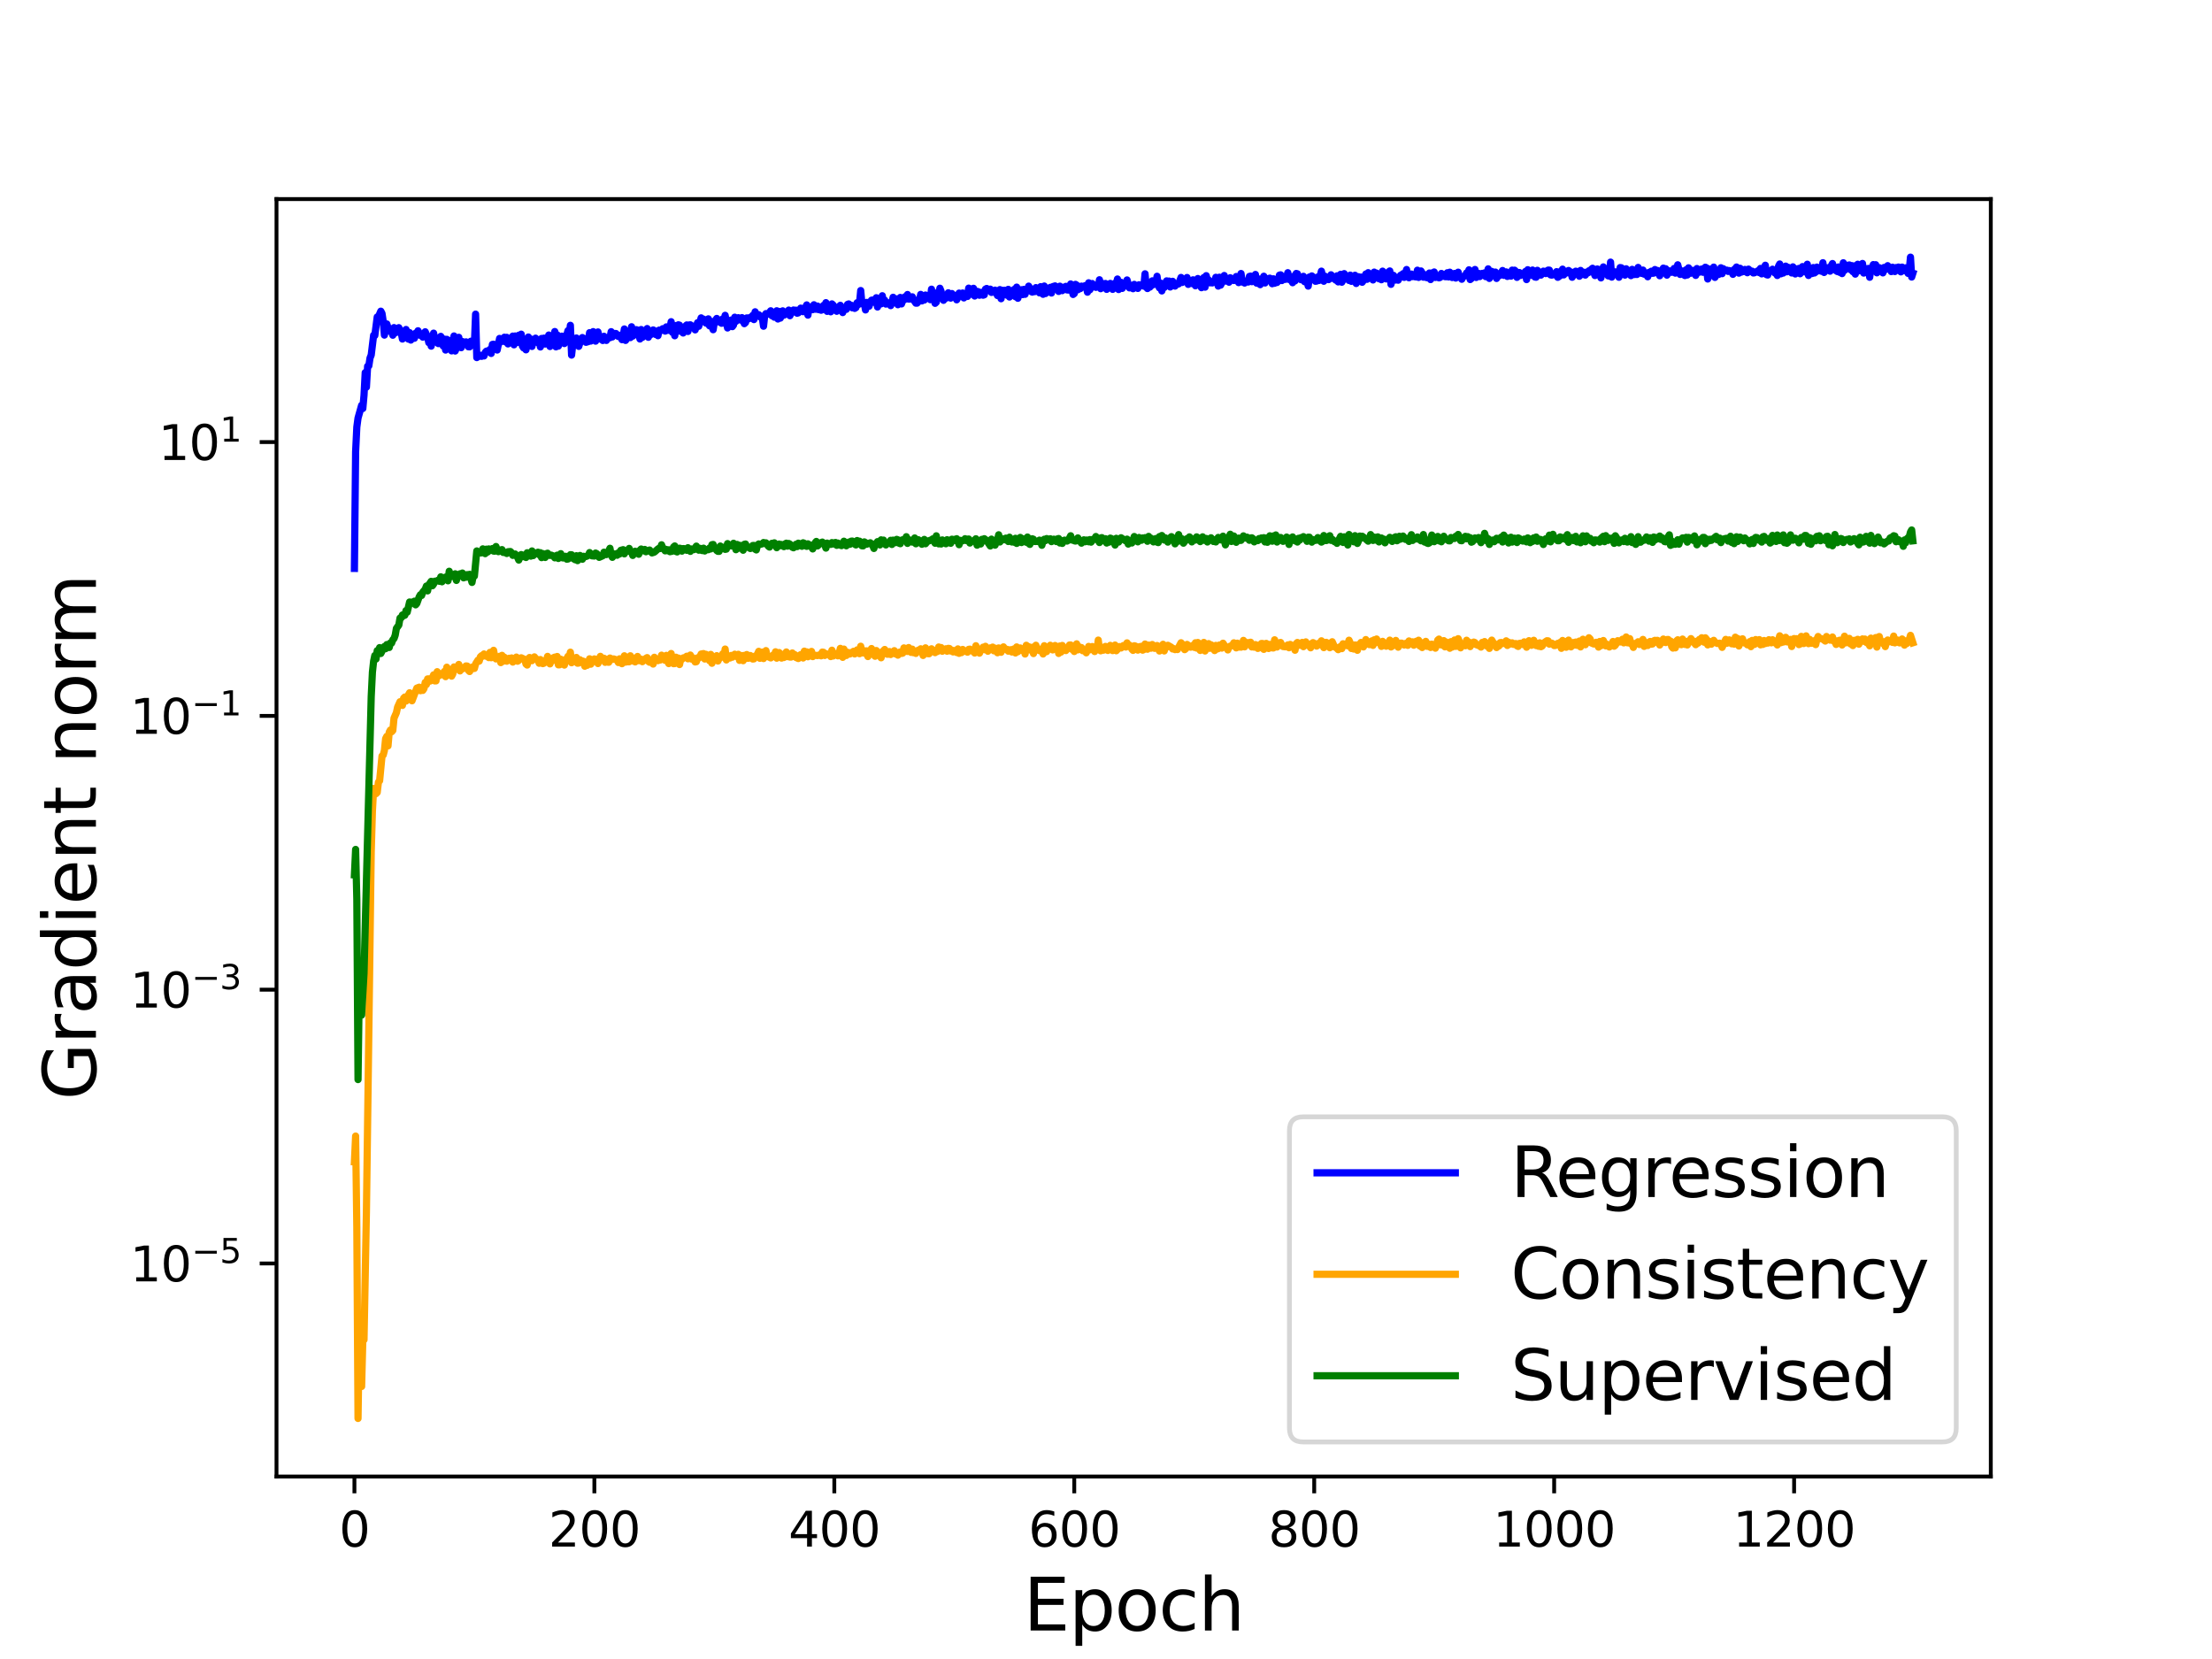 <?xml version="1.0" encoding="utf-8" standalone="no"?>
<!DOCTYPE svg PUBLIC "-//W3C//DTD SVG 1.1//EN"
  "http://www.w3.org/Graphics/SVG/1.1/DTD/svg11.dtd">
<svg height="345.6pt" version="1.1" viewBox="0 0 460.8 345.6" width="460.8pt" xmlns="http://www.w3.org/2000/svg" xmlns:xlink="http://www.w3.org/1999/xlink">
 <defs>
  <style type="text/css">*{stroke-linecap:butt;stroke-linejoin:round;}</style>
 </defs>
 <g id="figure_1">
  <g id="patch_1">
   <path d="M 0 345.6 
L 460.8 345.6 
L 460.8 0 
L 0 0 
z
" style="fill:#ffffff;"/>
  </g>
  <g id="axes_1">
   <g id="patch_2">
    <path d="M 57.6 307.584 
L 414.72 307.584 
L 414.72 41.472 
L 57.6 41.472 
z
" style="fill:#ffffff;"/>
   </g>
   <g id="matplotlib.axis_1">
    <g id="xtick_1">
     <g id="line2d_1">
      <defs>
       <path d="M 0 0 
L 0 3.5 
" id="mcd111f0937" style="stroke:#000000;stroke-width:0.8;"/>
      </defs>
      <g>
       <use style="stroke:#000000;stroke-width:0.8;" x="73.833" xlink:href="#mcd111f0937" y="307.584"/>
      </g>
     </g>
     <g id="text_1">
      <!-- 0 -->
      <g transform="translate(70.651 322.182)scale(0.1 -0.1)">
       <defs>
        <path d="M 2034 4250 
Q 1547 4250 1301 3770 
Q 1056 3291 1056 2328 
Q 1056 1369 1301 889 
Q 1547 409 2034 409 
Q 2525 409 2770 889 
Q 3016 1369 3016 2328 
Q 3016 3291 2770 3770 
Q 2525 4250 2034 4250 
z
M 2034 4750 
Q 2819 4750 3233 4129 
Q 3647 3509 3647 2328 
Q 3647 1150 3233 529 
Q 2819 -91 2034 -91 
Q 1250 -91 836 529 
Q 422 1150 422 2328 
Q 422 3509 836 4129 
Q 1250 4750 2034 4750 
z
" id="DejaVuSans-30" transform="scale(0.016)"/>
       </defs>
       <use xlink:href="#DejaVuSans-30"/>
      </g>
     </g>
    </g>
    <g id="xtick_2">
     <g id="line2d_2">
      <g>
       <use style="stroke:#000000;stroke-width:0.8;" x="123.818" xlink:href="#mcd111f0937" y="307.584"/>
      </g>
     </g>
     <g id="text_2">
      <!-- 200 -->
      <g transform="translate(114.274 322.182)scale(0.1 -0.1)">
       <defs>
        <path d="M 1228 531 
L 3431 531 
L 3431 0 
L 469 0 
L 469 531 
Q 828 903 1448 1529 
Q 2069 2156 2228 2338 
Q 2531 2678 2651 2914 
Q 2772 3150 2772 3378 
Q 2772 3750 2511 3984 
Q 2250 4219 1831 4219 
Q 1534 4219 1204 4116 
Q 875 4013 500 3803 
L 500 4441 
Q 881 4594 1212 4672 
Q 1544 4750 1819 4750 
Q 2544 4750 2975 4387 
Q 3406 4025 3406 3419 
Q 3406 3131 3298 2873 
Q 3191 2616 2906 2266 
Q 2828 2175 2409 1742 
Q 1991 1309 1228 531 
z
" id="DejaVuSans-32" transform="scale(0.016)"/>
       </defs>
       <use xlink:href="#DejaVuSans-32"/>
       <use x="63.623" xlink:href="#DejaVuSans-30"/>
       <use x="127.246" xlink:href="#DejaVuSans-30"/>
      </g>
     </g>
    </g>
    <g id="xtick_3">
     <g id="line2d_3">
      <g>
       <use style="stroke:#000000;stroke-width:0.8;" x="173.803" xlink:href="#mcd111f0937" y="307.584"/>
      </g>
     </g>
     <g id="text_3">
      <!-- 400 -->
      <g transform="translate(164.26 322.182)scale(0.1 -0.1)">
       <defs>
        <path d="M 2419 4116 
L 825 1625 
L 2419 1625 
L 2419 4116 
z
M 2253 4666 
L 3047 4666 
L 3047 1625 
L 3713 1625 
L 3713 1100 
L 3047 1100 
L 3047 0 
L 2419 0 
L 2419 1100 
L 313 1100 
L 313 1709 
L 2253 4666 
z
" id="DejaVuSans-34" transform="scale(0.016)"/>
       </defs>
       <use xlink:href="#DejaVuSans-34"/>
       <use x="63.623" xlink:href="#DejaVuSans-30"/>
       <use x="127.246" xlink:href="#DejaVuSans-30"/>
      </g>
     </g>
    </g>
    <g id="xtick_4">
     <g id="line2d_4">
      <g>
       <use style="stroke:#000000;stroke-width:0.8;" x="223.789" xlink:href="#mcd111f0937" y="307.584"/>
      </g>
     </g>
     <g id="text_4">
      <!-- 600 -->
      <g transform="translate(214.245 322.182)scale(0.1 -0.1)">
       <defs>
        <path d="M 2113 2584 
Q 1688 2584 1439 2293 
Q 1191 2003 1191 1497 
Q 1191 994 1439 701 
Q 1688 409 2113 409 
Q 2538 409 2786 701 
Q 3034 994 3034 1497 
Q 3034 2003 2786 2293 
Q 2538 2584 2113 2584 
z
M 3366 4563 
L 3366 3988 
Q 3128 4100 2886 4159 
Q 2644 4219 2406 4219 
Q 1781 4219 1451 3797 
Q 1122 3375 1075 2522 
Q 1259 2794 1537 2939 
Q 1816 3084 2150 3084 
Q 2853 3084 3261 2657 
Q 3669 2231 3669 1497 
Q 3669 778 3244 343 
Q 2819 -91 2113 -91 
Q 1303 -91 875 529 
Q 447 1150 447 2328 
Q 447 3434 972 4092 
Q 1497 4750 2381 4750 
Q 2619 4750 2861 4703 
Q 3103 4656 3366 4563 
z
" id="DejaVuSans-36" transform="scale(0.016)"/>
       </defs>
       <use xlink:href="#DejaVuSans-36"/>
       <use x="63.623" xlink:href="#DejaVuSans-30"/>
       <use x="127.246" xlink:href="#DejaVuSans-30"/>
      </g>
     </g>
    </g>
    <g id="xtick_5">
     <g id="line2d_5">
      <g>
       <use style="stroke:#000000;stroke-width:0.8;" x="273.774" xlink:href="#mcd111f0937" y="307.584"/>
      </g>
     </g>
     <g id="text_5">
      <!-- 800 -->
      <g transform="translate(264.23 322.182)scale(0.1 -0.1)">
       <defs>
        <path d="M 2034 2216 
Q 1584 2216 1326 1975 
Q 1069 1734 1069 1313 
Q 1069 891 1326 650 
Q 1584 409 2034 409 
Q 2484 409 2743 651 
Q 3003 894 3003 1313 
Q 3003 1734 2745 1975 
Q 2488 2216 2034 2216 
z
M 1403 2484 
Q 997 2584 770 2862 
Q 544 3141 544 3541 
Q 544 4100 942 4425 
Q 1341 4750 2034 4750 
Q 2731 4750 3128 4425 
Q 3525 4100 3525 3541 
Q 3525 3141 3298 2862 
Q 3072 2584 2669 2484 
Q 3125 2378 3379 2068 
Q 3634 1759 3634 1313 
Q 3634 634 3220 271 
Q 2806 -91 2034 -91 
Q 1263 -91 848 271 
Q 434 634 434 1313 
Q 434 1759 690 2068 
Q 947 2378 1403 2484 
z
M 1172 3481 
Q 1172 3119 1398 2916 
Q 1625 2713 2034 2713 
Q 2441 2713 2670 2916 
Q 2900 3119 2900 3481 
Q 2900 3844 2670 4047 
Q 2441 4250 2034 4250 
Q 1625 4250 1398 4047 
Q 1172 3844 1172 3481 
z
" id="DejaVuSans-38" transform="scale(0.016)"/>
       </defs>
       <use xlink:href="#DejaVuSans-38"/>
       <use x="63.623" xlink:href="#DejaVuSans-30"/>
       <use x="127.246" xlink:href="#DejaVuSans-30"/>
      </g>
     </g>
    </g>
    <g id="xtick_6">
     <g id="line2d_6">
      <g>
       <use style="stroke:#000000;stroke-width:0.8;" x="323.759" xlink:href="#mcd111f0937" y="307.584"/>
      </g>
     </g>
     <g id="text_6">
      <!-- 1000 -->
      <g transform="translate(311.034 322.182)scale(0.1 -0.1)">
       <defs>
        <path d="M 794 531 
L 1825 531 
L 1825 4091 
L 703 3866 
L 703 4441 
L 1819 4666 
L 2450 4666 
L 2450 531 
L 3481 531 
L 3481 0 
L 794 0 
L 794 531 
z
" id="DejaVuSans-31" transform="scale(0.016)"/>
       </defs>
       <use xlink:href="#DejaVuSans-31"/>
       <use x="63.623" xlink:href="#DejaVuSans-30"/>
       <use x="127.246" xlink:href="#DejaVuSans-30"/>
       <use x="190.869" xlink:href="#DejaVuSans-30"/>
      </g>
     </g>
    </g>
    <g id="xtick_7">
     <g id="line2d_7">
      <g>
       <use style="stroke:#000000;stroke-width:0.8;" x="373.745" xlink:href="#mcd111f0937" y="307.584"/>
      </g>
     </g>
     <g id="text_7">
      <!-- 1200 -->
      <g transform="translate(361.02 322.182)scale(0.1 -0.1)">
       <use xlink:href="#DejaVuSans-31"/>
       <use x="63.623" xlink:href="#DejaVuSans-32"/>
       <use x="127.246" xlink:href="#DejaVuSans-30"/>
       <use x="190.869" xlink:href="#DejaVuSans-30"/>
      </g>
     </g>
    </g>
    <g id="text_8">
     <!-- Epoch -->
     <g transform="translate(213.194 339.66)scale(0.15 -0.15)">
      <defs>
       <path d="M 628 4666 
L 3578 4666 
L 3578 4134 
L 1259 4134 
L 1259 2753 
L 3481 2753 
L 3481 2222 
L 1259 2222 
L 1259 531 
L 3634 531 
L 3634 0 
L 628 0 
L 628 4666 
z
" id="DejaVuSans-45" transform="scale(0.016)"/>
       <path d="M 1159 525 
L 1159 -1331 
L 581 -1331 
L 581 3500 
L 1159 3500 
L 1159 2969 
Q 1341 3281 1617 3432 
Q 1894 3584 2278 3584 
Q 2916 3584 3314 3078 
Q 3713 2572 3713 1747 
Q 3713 922 3314 415 
Q 2916 -91 2278 -91 
Q 1894 -91 1617 61 
Q 1341 213 1159 525 
z
M 3116 1747 
Q 3116 2381 2855 2742 
Q 2594 3103 2138 3103 
Q 1681 3103 1420 2742 
Q 1159 2381 1159 1747 
Q 1159 1113 1420 752 
Q 1681 391 2138 391 
Q 2594 391 2855 752 
Q 3116 1113 3116 1747 
z
" id="DejaVuSans-70" transform="scale(0.016)"/>
       <path d="M 1959 3097 
Q 1497 3097 1228 2736 
Q 959 2375 959 1747 
Q 959 1119 1226 758 
Q 1494 397 1959 397 
Q 2419 397 2687 759 
Q 2956 1122 2956 1747 
Q 2956 2369 2687 2733 
Q 2419 3097 1959 3097 
z
M 1959 3584 
Q 2709 3584 3137 3096 
Q 3566 2609 3566 1747 
Q 3566 888 3137 398 
Q 2709 -91 1959 -91 
Q 1206 -91 779 398 
Q 353 888 353 1747 
Q 353 2609 779 3096 
Q 1206 3584 1959 3584 
z
" id="DejaVuSans-6f" transform="scale(0.016)"/>
       <path d="M 3122 3366 
L 3122 2828 
Q 2878 2963 2633 3030 
Q 2388 3097 2138 3097 
Q 1578 3097 1268 2742 
Q 959 2388 959 1747 
Q 959 1106 1268 751 
Q 1578 397 2138 397 
Q 2388 397 2633 464 
Q 2878 531 3122 666 
L 3122 134 
Q 2881 22 2623 -34 
Q 2366 -91 2075 -91 
Q 1284 -91 818 406 
Q 353 903 353 1747 
Q 353 2603 823 3093 
Q 1294 3584 2113 3584 
Q 2378 3584 2631 3529 
Q 2884 3475 3122 3366 
z
" id="DejaVuSans-63" transform="scale(0.016)"/>
       <path d="M 3513 2113 
L 3513 0 
L 2938 0 
L 2938 2094 
Q 2938 2591 2744 2837 
Q 2550 3084 2163 3084 
Q 1697 3084 1428 2787 
Q 1159 2491 1159 1978 
L 1159 0 
L 581 0 
L 581 4863 
L 1159 4863 
L 1159 2956 
Q 1366 3272 1645 3428 
Q 1925 3584 2291 3584 
Q 2894 3584 3203 3211 
Q 3513 2838 3513 2113 
z
" id="DejaVuSans-68" transform="scale(0.016)"/>
      </defs>
      <use xlink:href="#DejaVuSans-45"/>
      <use x="63.184" xlink:href="#DejaVuSans-70"/>
      <use x="126.66" xlink:href="#DejaVuSans-6f"/>
      <use x="187.842" xlink:href="#DejaVuSans-63"/>
      <use x="242.822" xlink:href="#DejaVuSans-68"/>
     </g>
    </g>
   </g>
   <g id="matplotlib.axis_2">
    <g id="ytick_1">
     <g id="line2d_8">
      <defs>
       <path d="M 0 0 
L -3.5 0 
" id="mc83fb558ba" style="stroke:#000000;stroke-width:0.8;"/>
      </defs>
      <g>
       <use style="stroke:#000000;stroke-width:0.8;" x="57.6" xlink:href="#mc83fb558ba" y="263.206"/>
      </g>
     </g>
     <g id="text_9">
      <!-- $\mathdefault{10^{-5}}$ -->
      <g transform="translate(27.1 267.005)scale(0.1 -0.1)">
       <defs>
        <path d="M 678 2272 
L 4684 2272 
L 4684 1741 
L 678 1741 
L 678 2272 
z
" id="DejaVuSans-2212" transform="scale(0.016)"/>
        <path d="M 691 4666 
L 3169 4666 
L 3169 4134 
L 1269 4134 
L 1269 2991 
Q 1406 3038 1543 3061 
Q 1681 3084 1819 3084 
Q 2600 3084 3056 2656 
Q 3513 2228 3513 1497 
Q 3513 744 3044 326 
Q 2575 -91 1722 -91 
Q 1428 -91 1123 -41 
Q 819 9 494 109 
L 494 744 
Q 775 591 1075 516 
Q 1375 441 1709 441 
Q 2250 441 2565 725 
Q 2881 1009 2881 1497 
Q 2881 1984 2565 2268 
Q 2250 2553 1709 2553 
Q 1456 2553 1204 2497 
Q 953 2441 691 2322 
L 691 4666 
z
" id="DejaVuSans-35" transform="scale(0.016)"/>
       </defs>
       <use transform="translate(0 0.684)" xlink:href="#DejaVuSans-31"/>
       <use transform="translate(63.623 0.684)" xlink:href="#DejaVuSans-30"/>
       <use transform="translate(128.203 38.966)scale(0.7)" xlink:href="#DejaVuSans-2212"/>
       <use transform="translate(186.855 38.966)scale(0.7)" xlink:href="#DejaVuSans-35"/>
      </g>
     </g>
    </g>
    <g id="ytick_2">
     <g id="line2d_9">
      <g>
       <use style="stroke:#000000;stroke-width:0.8;" x="57.6" xlink:href="#mc83fb558ba" y="206.168"/>
      </g>
     </g>
     <g id="text_10">
      <!-- $\mathdefault{10^{-3}}$ -->
      <g transform="translate(27.1 209.967)scale(0.1 -0.1)">
       <defs>
        <path d="M 2597 2516 
Q 3050 2419 3304 2112 
Q 3559 1806 3559 1356 
Q 3559 666 3084 287 
Q 2609 -91 1734 -91 
Q 1441 -91 1130 -33 
Q 819 25 488 141 
L 488 750 
Q 750 597 1062 519 
Q 1375 441 1716 441 
Q 2309 441 2620 675 
Q 2931 909 2931 1356 
Q 2931 1769 2642 2001 
Q 2353 2234 1838 2234 
L 1294 2234 
L 1294 2753 
L 1863 2753 
Q 2328 2753 2575 2939 
Q 2822 3125 2822 3475 
Q 2822 3834 2567 4026 
Q 2313 4219 1838 4219 
Q 1578 4219 1281 4162 
Q 984 4106 628 3988 
L 628 4550 
Q 988 4650 1302 4700 
Q 1616 4750 1894 4750 
Q 2613 4750 3031 4423 
Q 3450 4097 3450 3541 
Q 3450 3153 3228 2886 
Q 3006 2619 2597 2516 
z
" id="DejaVuSans-33" transform="scale(0.016)"/>
       </defs>
       <use transform="translate(0 0.766)" xlink:href="#DejaVuSans-31"/>
       <use transform="translate(63.623 0.766)" xlink:href="#DejaVuSans-30"/>
       <use transform="translate(128.203 39.047)scale(0.7)" xlink:href="#DejaVuSans-2212"/>
       <use transform="translate(186.855 39.047)scale(0.7)" xlink:href="#DejaVuSans-33"/>
      </g>
     </g>
    </g>
    <g id="ytick_3">
     <g id="line2d_10">
      <g>
       <use style="stroke:#000000;stroke-width:0.8;" x="57.6" xlink:href="#mc83fb558ba" y="149.13"/>
      </g>
     </g>
     <g id="text_11">
      <!-- $\mathdefault{10^{-1}}$ -->
      <g transform="translate(27.1 152.929)scale(0.1 -0.1)">
       <use transform="translate(0 0.684)" xlink:href="#DejaVuSans-31"/>
       <use transform="translate(63.623 0.684)" xlink:href="#DejaVuSans-30"/>
       <use transform="translate(128.203 38.966)scale(0.7)" xlink:href="#DejaVuSans-2212"/>
       <use transform="translate(186.855 38.966)scale(0.7)" xlink:href="#DejaVuSans-31"/>
      </g>
     </g>
    </g>
    <g id="ytick_4">
     <g id="line2d_11">
      <g>
       <use style="stroke:#000000;stroke-width:0.8;" x="57.6" xlink:href="#mc83fb558ba" y="92.092"/>
      </g>
     </g>
     <g id="text_12">
      <!-- $\mathdefault{10^{1}}$ -->
      <g transform="translate(33 95.892)scale(0.1 -0.1)">
       <use transform="translate(0 0.684)" xlink:href="#DejaVuSans-31"/>
       <use transform="translate(63.623 0.684)" xlink:href="#DejaVuSans-30"/>
       <use transform="translate(128.203 38.966)scale(0.7)" xlink:href="#DejaVuSans-31"/>
      </g>
     </g>
    </g>
    <g id="text_13">
     <!-- Gradient norm -->
     <g transform="translate(19.98 229.155)rotate(-90)scale(0.15 -0.15)">
      <defs>
       <path d="M 3809 666 
L 3809 1919 
L 2778 1919 
L 2778 2438 
L 4434 2438 
L 4434 434 
Q 4069 175 3628 42 
Q 3188 -91 2688 -91 
Q 1594 -91 976 548 
Q 359 1188 359 2328 
Q 359 3472 976 4111 
Q 1594 4750 2688 4750 
Q 3144 4750 3555 4637 
Q 3966 4525 4313 4306 
L 4313 3634 
Q 3963 3931 3569 4081 
Q 3175 4231 2741 4231 
Q 1884 4231 1454 3753 
Q 1025 3275 1025 2328 
Q 1025 1384 1454 906 
Q 1884 428 2741 428 
Q 3075 428 3337 486 
Q 3600 544 3809 666 
z
" id="DejaVuSans-47" transform="scale(0.016)"/>
       <path d="M 2631 2963 
Q 2534 3019 2420 3045 
Q 2306 3072 2169 3072 
Q 1681 3072 1420 2755 
Q 1159 2438 1159 1844 
L 1159 0 
L 581 0 
L 581 3500 
L 1159 3500 
L 1159 2956 
Q 1341 3275 1631 3429 
Q 1922 3584 2338 3584 
Q 2397 3584 2469 3576 
Q 2541 3569 2628 3553 
L 2631 2963 
z
" id="DejaVuSans-72" transform="scale(0.016)"/>
       <path d="M 2194 1759 
Q 1497 1759 1228 1600 
Q 959 1441 959 1056 
Q 959 750 1161 570 
Q 1363 391 1709 391 
Q 2188 391 2477 730 
Q 2766 1069 2766 1631 
L 2766 1759 
L 2194 1759 
z
M 3341 1997 
L 3341 0 
L 2766 0 
L 2766 531 
Q 2569 213 2275 61 
Q 1981 -91 1556 -91 
Q 1019 -91 701 211 
Q 384 513 384 1019 
Q 384 1609 779 1909 
Q 1175 2209 1959 2209 
L 2766 2209 
L 2766 2266 
Q 2766 2663 2505 2880 
Q 2244 3097 1772 3097 
Q 1472 3097 1187 3025 
Q 903 2953 641 2809 
L 641 3341 
Q 956 3463 1253 3523 
Q 1550 3584 1831 3584 
Q 2591 3584 2966 3190 
Q 3341 2797 3341 1997 
z
" id="DejaVuSans-61" transform="scale(0.016)"/>
       <path d="M 2906 2969 
L 2906 4863 
L 3481 4863 
L 3481 0 
L 2906 0 
L 2906 525 
Q 2725 213 2448 61 
Q 2172 -91 1784 -91 
Q 1150 -91 751 415 
Q 353 922 353 1747 
Q 353 2572 751 3078 
Q 1150 3584 1784 3584 
Q 2172 3584 2448 3432 
Q 2725 3281 2906 2969 
z
M 947 1747 
Q 947 1113 1208 752 
Q 1469 391 1925 391 
Q 2381 391 2643 752 
Q 2906 1113 2906 1747 
Q 2906 2381 2643 2742 
Q 2381 3103 1925 3103 
Q 1469 3103 1208 2742 
Q 947 2381 947 1747 
z
" id="DejaVuSans-64" transform="scale(0.016)"/>
       <path d="M 603 3500 
L 1178 3500 
L 1178 0 
L 603 0 
L 603 3500 
z
M 603 4863 
L 1178 4863 
L 1178 4134 
L 603 4134 
L 603 4863 
z
" id="DejaVuSans-69" transform="scale(0.016)"/>
       <path d="M 3597 1894 
L 3597 1613 
L 953 1613 
Q 991 1019 1311 708 
Q 1631 397 2203 397 
Q 2534 397 2845 478 
Q 3156 559 3463 722 
L 3463 178 
Q 3153 47 2828 -22 
Q 2503 -91 2169 -91 
Q 1331 -91 842 396 
Q 353 884 353 1716 
Q 353 2575 817 3079 
Q 1281 3584 2069 3584 
Q 2775 3584 3186 3129 
Q 3597 2675 3597 1894 
z
M 3022 2063 
Q 3016 2534 2758 2815 
Q 2500 3097 2075 3097 
Q 1594 3097 1305 2825 
Q 1016 2553 972 2059 
L 3022 2063 
z
" id="DejaVuSans-65" transform="scale(0.016)"/>
       <path d="M 3513 2113 
L 3513 0 
L 2938 0 
L 2938 2094 
Q 2938 2591 2744 2837 
Q 2550 3084 2163 3084 
Q 1697 3084 1428 2787 
Q 1159 2491 1159 1978 
L 1159 0 
L 581 0 
L 581 3500 
L 1159 3500 
L 1159 2956 
Q 1366 3272 1645 3428 
Q 1925 3584 2291 3584 
Q 2894 3584 3203 3211 
Q 3513 2838 3513 2113 
z
" id="DejaVuSans-6e" transform="scale(0.016)"/>
       <path d="M 1172 4494 
L 1172 3500 
L 2356 3500 
L 2356 3053 
L 1172 3053 
L 1172 1153 
Q 1172 725 1289 603 
Q 1406 481 1766 481 
L 2356 481 
L 2356 0 
L 1766 0 
Q 1100 0 847 248 
Q 594 497 594 1153 
L 594 3053 
L 172 3053 
L 172 3500 
L 594 3500 
L 594 4494 
L 1172 4494 
z
" id="DejaVuSans-74" transform="scale(0.016)"/>
       <path id="DejaVuSans-20" transform="scale(0.016)"/>
       <path d="M 3328 2828 
Q 3544 3216 3844 3400 
Q 4144 3584 4550 3584 
Q 5097 3584 5394 3201 
Q 5691 2819 5691 2113 
L 5691 0 
L 5113 0 
L 5113 2094 
Q 5113 2597 4934 2840 
Q 4756 3084 4391 3084 
Q 3944 3084 3684 2787 
Q 3425 2491 3425 1978 
L 3425 0 
L 2847 0 
L 2847 2094 
Q 2847 2600 2669 2842 
Q 2491 3084 2119 3084 
Q 1678 3084 1418 2786 
Q 1159 2488 1159 1978 
L 1159 0 
L 581 0 
L 581 3500 
L 1159 3500 
L 1159 2956 
Q 1356 3278 1631 3431 
Q 1906 3584 2284 3584 
Q 2666 3584 2933 3390 
Q 3200 3197 3328 2828 
z
" id="DejaVuSans-6d" transform="scale(0.016)"/>
      </defs>
      <use xlink:href="#DejaVuSans-47"/>
      <use x="77.49" xlink:href="#DejaVuSans-72"/>
      <use x="118.604" xlink:href="#DejaVuSans-61"/>
      <use x="179.883" xlink:href="#DejaVuSans-64"/>
      <use x="243.359" xlink:href="#DejaVuSans-69"/>
      <use x="271.143" xlink:href="#DejaVuSans-65"/>
      <use x="332.666" xlink:href="#DejaVuSans-6e"/>
      <use x="396.045" xlink:href="#DejaVuSans-74"/>
      <use x="435.254" xlink:href="#DejaVuSans-20"/>
      <use x="467.041" xlink:href="#DejaVuSans-6e"/>
      <use x="530.42" xlink:href="#DejaVuSans-6f"/>
      <use x="591.602" xlink:href="#DejaVuSans-72"/>
      <use x="630.965" xlink:href="#DejaVuSans-6d"/>
     </g>
    </g>
   </g>
   <g id="line2d_12">
    <path clip-path="url(#pceb2afcbc9)" d="M 73.833 118.409 
L 74.083 94.097 
L 74.333 88.959 
L 74.583 87.093 
L 75.332 84.426 
L 75.582 85.1 
L 75.832 82.345 
L 76.082 77.614 
L 76.332 80.645 
L 76.582 76.29 
L 76.832 76.219 
L 77.082 74.586 
L 77.332 73.95 
L 77.832 69.833 
L 78.081 69.894 
L 78.581 66.027 
L 78.831 65.998 
L 79.331 64.825 
L 79.581 65.297 
L 79.831 66.953 
L 80.081 69.808 
L 80.331 67.558 
L 80.581 67.487 
L 81.081 68.984 
L 81.331 68.723 
L 81.58 68.89 
L 81.83 69.835 
L 82.08 68.243 
L 82.33 69.325 
L 82.58 69.242 
L 83.08 68.258 
L 83.58 69.261 
L 83.83 70.627 
L 84.58 68.637 
L 84.829 69.239 
L 85.079 70.642 
L 85.329 69.291 
L 85.579 70.843 
L 85.829 70.186 
L 86.079 70.128 
L 86.329 70.467 
L 86.579 69.409 
L 86.829 69.844 
L 87.079 68.905 
L 87.579 69.872 
L 87.829 69.59 
L 88.079 70.236 
L 88.328 70.06 
L 88.578 69.118 
L 89.078 70.223 
L 89.328 71.381 
L 89.578 70.669 
L 89.828 72.109 
L 90.078 70.351 
L 90.328 69.4 
L 90.578 70.679 
L 91.078 71.396 
L 91.328 71.584 
L 91.578 71.37 
L 91.827 70.073 
L 92.077 70.719 
L 92.327 72.083 
L 92.577 70.644 
L 92.827 72.924 
L 93.077 70.688 
L 93.327 71.136 
L 93.577 72.214 
L 93.827 70.93 
L 94.077 73.095 
L 94.577 69.987 
L 94.827 73.124 
L 95.326 71.889 
L 95.576 70.267 
L 95.826 71.816 
L 96.076 72.431 
L 96.326 71.145 
L 96.576 71.479 
L 97.076 71.212 
L 97.326 71.51 
L 97.576 72.238 
L 97.826 72.26 
L 98.076 71.091 
L 98.326 71.057 
L 98.575 71.911 
L 98.825 71.731 
L 99.075 65.441 
L 99.325 74.491 
L 99.575 73.835 
L 99.825 74.24 
L 100.075 74.008 
L 100.325 74.231 
L 100.575 74.1 
L 100.825 74.154 
L 101.075 73.419 
L 101.325 73.151 
L 101.824 73.06 
L 102.074 72.784 
L 102.324 73.628 
L 102.574 71.749 
L 102.824 71.704 
L 103.074 72.749 
L 103.324 72.64 
L 103.574 72.918 
L 104.074 70.501 
L 104.324 71.235 
L 104.574 70.795 
L 104.824 70.822 
L 105.074 70.249 
L 105.323 71.232 
L 105.573 70.277 
L 105.823 71.645 
L 106.073 70.981 
L 106.323 70.722 
L 106.573 71.059 
L 106.823 70.016 
L 107.073 71.833 
L 107.323 69.992 
L 107.573 70.393 
L 107.823 71.327 
L 108.073 69.832 
L 108.323 70.67 
L 108.573 69.614 
L 108.822 72.091 
L 109.072 72.478 
L 109.322 71.178 
L 109.572 72.875 
L 110.072 70.206 
L 110.322 71.523 
L 110.572 70.623 
L 110.822 72.17 
L 111.072 70.966 
L 111.572 70.446 
L 112.071 71.411 
L 112.321 70.798 
L 112.571 72.28 
L 112.821 70.509 
L 113.071 71.555 
L 113.321 70.438 
L 113.571 71.671 
L 113.821 71.581 
L 114.321 69.794 
L 114.571 72.183 
L 114.821 71.419 
L 115.071 69.932 
L 115.321 70.902 
L 115.57 69.062 
L 115.82 72.257 
L 116.07 69.753 
L 116.32 72.101 
L 116.57 71.245 
L 116.82 70.847 
L 117.07 70.025 
L 117.32 70.565 
L 117.57 71.569 
L 117.82 70.071 
L 118.07 69.768 
L 118.32 68.878 
L 118.57 69.798 
L 118.82 67.771 
L 119.069 73.972 
L 119.319 71.764 
L 119.569 70.825 
L 119.819 71.647 
L 120.069 70.41 
L 120.569 72.156 
L 121.069 70.629 
L 121.319 70.318 
L 121.569 71.053 
L 121.819 70.545 
L 122.069 71.309 
L 122.568 71.156 
L 122.818 69.303 
L 123.068 71.054 
L 123.318 70.771 
L 123.568 69.083 
L 123.818 69.683 
L 124.068 71.067 
L 124.318 70.605 
L 124.568 69.147 
L 124.818 70.292 
L 125.068 70.645 
L 125.318 70.343 
L 125.568 70.932 
L 125.817 70.052 
L 126.067 70.719 
L 126.317 70.922 
L 126.567 70.388 
L 127.067 70.356 
L 127.317 69.096 
L 127.567 70.193 
L 127.817 69.703 
L 128.067 69.468 
L 128.317 69.482 
L 128.817 70.103 
L 129.066 69.848 
L 129.316 69.869 
L 129.566 70.757 
L 129.816 70.019 
L 130.066 68.531 
L 130.316 70.916 
L 130.816 70.164 
L 131.066 70.179 
L 131.316 70.332 
L 131.566 68.07 
L 131.816 70.021 
L 132.066 69.415 
L 132.316 69.733 
L 132.565 68.675 
L 132.815 68.768 
L 133.315 70.62 
L 133.565 68.644 
L 133.815 70.287 
L 134.065 69.716 
L 134.315 69.595 
L 134.565 69.95 
L 134.815 68.445 
L 135.065 70.262 
L 135.315 69.264 
L 135.565 69.708 
L 135.815 69.466 
L 136.064 68.731 
L 136.314 68.871 
L 136.564 69.671 
L 136.814 69.363 
L 137.064 69.932 
L 137.314 68.766 
L 137.564 68.861 
L 137.814 68.832 
L 138.064 68.471 
L 138.314 68.613 
L 138.564 68.974 
L 138.814 68.096 
L 139.064 68.83 
L 139.563 68.328 
L 139.813 67.017 
L 140.063 69.224 
L 140.313 68.729 
L 140.563 69.945 
L 140.813 67.832 
L 141.063 69.074 
L 141.313 67.664 
L 141.563 67.739 
L 142.063 69.133 
L 142.313 69.371 
L 142.563 68.198 
L 143.062 67.692 
L 143.312 69.051 
L 143.562 67.698 
L 143.812 67.664 
L 144.562 68.198 
L 144.812 68.717 
L 145.312 67.228 
L 145.562 67.967 
L 146.061 66.217 
L 146.311 66.655 
L 146.561 66.482 
L 147.061 67.304 
L 147.311 67.376 
L 147.561 66.423 
L 147.811 67.878 
L 148.061 66.933 
L 148.311 68.069 
L 148.561 68.685 
L 148.811 67.079 
L 149.311 66.337 
L 149.81 67.082 
L 150.06 66.696 
L 150.31 67.343 
L 150.56 66.429 
L 150.81 67.313 
L 151.06 65.688 
L 151.56 68.323 
L 151.81 67.111 
L 152.06 67.102 
L 152.31 66.674 
L 152.56 68.047 
L 152.81 67.699 
L 153.059 66.077 
L 153.309 66.95 
L 153.809 66.185 
L 154.309 66.684 
L 154.559 66.168 
L 155.059 67.426 
L 155.309 67.191 
L 155.559 66.23 
L 155.809 66.23 
L 156.059 66.378 
L 156.308 66.119 
L 156.558 66.238 
L 156.808 65.706 
L 157.058 66.574 
L 157.308 64.953 
L 157.558 65.655 
L 158.058 65.561 
L 158.308 66.005 
L 158.558 65.888 
L 158.808 66.237 
L 159.058 67.958 
L 159.308 65.682 
L 159.558 65.328 
L 159.807 65.469 
L 160.057 65.42 
L 160.557 64.742 
L 160.807 65.779 
L 161.057 65.67 
L 161.307 66.077 
L 161.807 64.737 
L 162.057 66.455 
L 162.307 64.88 
L 162.557 66.269 
L 162.807 65.724 
L 163.056 64.755 
L 163.306 65.659 
L 163.556 65.007 
L 163.806 65.453 
L 164.306 64.595 
L 164.556 65.765 
L 164.806 65.25 
L 165.056 65.096 
L 165.306 64.576 
L 165.556 64.822 
L 165.806 64.619 
L 166.056 65.25 
L 166.306 65.174 
L 166.805 64.19 
L 167.305 64.931 
L 168.055 63.519 
L 168.305 65.648 
L 168.555 63.909 
L 169.305 64.503 
L 169.555 63.486 
L 169.805 64.405 
L 170.054 64.419 
L 170.304 63.757 
L 170.554 64.513 
L 170.804 63.991 
L 171.054 64.631 
L 171.304 64.511 
L 171.554 63.625 
L 171.804 63.798 
L 172.054 63.049 
L 172.304 64.863 
L 172.554 64.134 
L 173.054 64.953 
L 173.303 63.306 
L 173.553 63.541 
L 174.303 64.844 
L 174.553 64.139 
L 175.053 63.603 
L 175.303 64.167 
L 175.553 65.114 
L 175.803 64.23 
L 176.053 64.022 
L 176.303 64.444 
L 176.553 63.412 
L 176.802 63.314 
L 177.052 63.603 
L 177.302 63.584 
L 177.552 64.124 
L 177.802 63.686 
L 178.052 64.24 
L 178.302 64.083 
L 178.552 63.063 
L 178.802 63.451 
L 179.052 63.196 
L 179.302 60.524 
L 179.552 63.234 
L 179.802 63.362 
L 180.051 63.143 
L 180.301 64.567 
L 180.551 62.995 
L 181.051 63.792 
L 181.301 62.909 
L 181.551 62.538 
L 181.801 62.497 
L 182.051 62.974 
L 182.301 62.747 
L 182.551 62.021 
L 182.801 63.956 
L 183.051 63.146 
L 183.301 63.324 
L 183.55 63.303 
L 183.8 61.606 
L 184.05 63.138 
L 184.3 62.536 
L 184.55 63.346 
L 184.8 63.083 
L 185.05 63.229 
L 185.3 63.061 
L 185.55 63.668 
L 185.8 63.114 
L 186.05 61.928 
L 186.3 62.25 
L 186.55 62.984 
L 186.8 62.272 
L 187.049 63.48 
L 187.299 62.46 
L 187.549 61.961 
L 187.799 63.316 
L 188.049 62.588 
L 188.299 62.496 
L 188.549 61.812 
L 188.799 62.28 
L 189.049 61.352 
L 189.299 62.3 
L 189.799 62.283 
L 190.049 61.83 
L 190.548 62.805 
L 190.798 63.157 
L 191.048 63.15 
L 191.548 62.584 
L 191.798 61.329 
L 192.048 62.682 
L 192.298 62.37 
L 192.548 62.51 
L 192.798 61.461 
L 193.048 62.012 
L 193.298 61.733 
L 193.548 61.681 
L 193.797 62.425 
L 194.047 60.242 
L 194.297 62.195 
L 194.547 62.101 
L 194.797 63.191 
L 195.047 62.953 
L 195.297 60.925 
L 195.547 61.249 
L 195.797 60.043 
L 196.047 60.681 
L 196.297 61.933 
L 196.547 62.56 
L 196.797 61.696 
L 197.047 62.126 
L 197.296 62.023 
L 197.546 60.998 
L 198.046 62.102 
L 198.296 61.151 
L 198.546 61.694 
L 199.046 61.55 
L 199.296 62.457 
L 199.546 61.988 
L 199.796 61.055 
L 200.046 61.487 
L 200.296 61.563 
L 200.545 61.04 
L 200.795 62.064 
L 201.045 61.586 
L 201.295 61.356 
L 201.545 61.755 
L 201.795 60.024 
L 202.045 60.155 
L 202.295 61.302 
L 202.545 61.054 
L 202.795 60.059 
L 203.045 61.666 
L 203.545 60.692 
L 203.795 60.77 
L 204.044 61.508 
L 204.294 61.022 
L 204.544 60.891 
L 204.794 61.498 
L 205.044 61.414 
L 205.294 60.224 
L 205.544 60.093 
L 206.044 60.414 
L 206.294 60.233 
L 206.544 60.917 
L 207.044 60.797 
L 207.293 60.442 
L 207.793 61.566 
L 208.293 60.33 
L 208.543 62.231 
L 208.793 60.465 
L 209.043 60.753 
L 209.293 60.471 
L 209.543 60.711 
L 209.793 61.506 
L 210.043 60.277 
L 210.293 61.873 
L 210.543 61.218 
L 210.792 61.317 
L 211.292 60.28 
L 211.542 61.815 
L 211.792 59.815 
L 212.042 62.134 
L 212.292 61.24 
L 212.542 61.208 
L 212.792 60.349 
L 213.042 61.37 
L 213.292 60.282 
L 213.542 61.309 
L 213.792 60.299 
L 214.042 60.513 
L 214.291 59.604 
L 214.541 60.028 
L 214.791 60.71 
L 215.041 60.856 
L 215.291 60.407 
L 215.541 60.751 
L 215.791 59.916 
L 216.041 60.682 
L 216.291 60.28 
L 216.541 61.007 
L 216.791 59.716 
L 217.291 61.308 
L 217.54 59.586 
L 217.79 61.153 
L 218.04 60.94 
L 218.29 60.088 
L 218.54 60.743 
L 218.79 59.861 
L 219.04 61.044 
L 219.29 59.717 
L 219.79 59.56 
L 220.04 60.132 
L 220.29 59.785 
L 220.54 60.712 
L 220.79 59.617 
L 221.289 60.545 
L 221.539 59.834 
L 221.789 60.151 
L 222.039 59.655 
L 222.289 60.399 
L 222.789 60.429 
L 223.039 59.152 
L 223.539 61.342 
L 223.789 61.151 
L 224.039 59.235 
L 224.288 59.393 
L 224.538 60.365 
L 224.788 59.825 
L 225.038 60.129 
L 225.288 59.602 
L 225.538 59.813 
L 226.038 59.513 
L 226.288 59.53 
L 226.538 60.871 
L 226.788 58.911 
L 227.038 60.368 
L 227.288 59.895 
L 227.538 59.067 
L 227.787 59.588 
L 228.037 59.61 
L 228.287 59.864 
L 228.537 59.719 
L 228.787 59.802 
L 229.037 58.277 
L 229.287 60.138 
L 229.537 58.986 
L 229.787 59.751 
L 230.037 59.51 
L 230.287 59.051 
L 230.537 60.282 
L 230.787 59.811 
L 231.037 59.595 
L 231.286 59.035 
L 231.536 59.879 
L 231.786 60.28 
L 232.036 59.789 
L 232.286 58.983 
L 232.536 59.362 
L 232.786 58.122 
L 233.036 60.317 
L 233.286 58.994 
L 233.536 58.807 
L 233.786 60.077 
L 234.036 59.678 
L 234.286 59.028 
L 234.535 59.259 
L 234.785 58.32 
L 235.285 59.972 
L 235.535 59.691 
L 235.785 59.668 
L 236.035 60.144 
L 236.285 59.241 
L 236.535 59.933 
L 236.785 59.493 
L 237.035 60.081 
L 237.285 59.32 
L 237.535 59.544 
L 237.785 59.339 
L 238.284 59.616 
L 238.534 57.037 
L 238.784 59.819 
L 239.034 60.11 
L 239.284 59.717 
L 239.534 59.817 
L 239.784 59.555 
L 240.034 58.504 
L 240.284 59.299 
L 240.534 58.941 
L 240.784 59.036 
L 241.034 57.552 
L 241.283 59.427 
L 241.533 59.974 
L 241.783 58.974 
L 242.033 60.605 
L 242.283 59.179 
L 242.533 59.892 
L 242.783 58.953 
L 243.033 58.509 
L 243.283 58.99 
L 243.533 58.552 
L 243.783 59.785 
L 244.033 59.351 
L 244.283 58.602 
L 244.782 59.599 
L 245.032 59.264 
L 245.532 59.142 
L 246.032 57.796 
L 246.282 58.842 
L 246.532 58.317 
L 246.782 58.572 
L 247.032 58.535 
L 247.282 57.807 
L 247.532 59.245 
L 247.782 58.603 
L 248.032 58.584 
L 248.281 59.061 
L 248.531 58.289 
L 249.031 59.534 
L 249.281 58.374 
L 249.531 58.021 
L 249.781 58.454 
L 250.281 59.929 
L 250.531 59.517 
L 250.781 57.812 
L 251.031 59.828 
L 251.281 57.426 
L 251.53 58.398 
L 251.78 58.321 
L 252.03 58.92 
L 252.28 58.673 
L 252.53 58.941 
L 252.78 58.606 
L 253.03 58.675 
L 253.28 57.768 
L 253.78 59.598 
L 254.03 57.746 
L 254.28 59.398 
L 254.53 58.913 
L 255.029 57.393 
L 255.279 58.559 
L 255.779 58.382 
L 256.029 58.79 
L 256.279 57.86 
L 256.529 58.189 
L 256.779 58.251 
L 257.029 58.432 
L 257.279 58.328 
L 257.529 57.605 
L 257.779 57.819 
L 258.029 58.872 
L 258.278 58.206 
L 258.528 56.978 
L 258.778 58.759 
L 259.028 58.461 
L 259.278 58.964 
L 259.528 58.732 
L 259.778 58.669 
L 260.028 58.751 
L 260.278 57.576 
L 260.528 57.522 
L 260.778 58.677 
L 261.028 57.961 
L 261.278 58.298 
L 261.528 57.176 
L 261.777 58.982 
L 262.027 58.375 
L 262.277 58.124 
L 262.527 59.3 
L 262.777 58.086 
L 263.027 58.351 
L 263.277 57.545 
L 263.527 58.951 
L 263.777 58.312 
L 264.277 58.019 
L 264.527 57.951 
L 264.777 58.069 
L 265.027 59.103 
L 265.276 58.078 
L 265.526 59.007 
L 265.776 58.53 
L 266.026 58.851 
L 266.276 58.575 
L 266.526 57.321 
L 266.776 57.25 
L 267.026 58.45 
L 267.276 58.214 
L 267.776 58.195 
L 268.026 57.725 
L 268.276 56.808 
L 268.525 58.22 
L 268.775 58.004 
L 269.275 58.895 
L 269.525 57.534 
L 269.775 58.526 
L 270.025 56.968 
L 270.275 57.037 
L 270.525 58.093 
L 270.775 57.734 
L 271.025 58.272 
L 271.525 57.562 
L 271.775 58.691 
L 272.024 58.109 
L 272.274 58.529 
L 272.524 59.601 
L 272.774 57.698 
L 273.024 58.269 
L 273.274 57.48 
L 273.774 57.875 
L 274.024 58.597 
L 274.274 58.557 
L 274.524 57.703 
L 274.774 58.431 
L 275.274 56.484 
L 275.773 58.589 
L 276.023 57.54 
L 276.523 58.056 
L 276.773 58.248 
L 277.023 58.027 
L 277.273 57.244 
L 277.523 57.537 
L 277.773 58.03 
L 278.023 57.85 
L 278.273 58.366 
L 278.523 57.459 
L 278.772 58.726 
L 279.022 58.217 
L 279.272 57.146 
L 279.522 58.791 
L 279.772 58.323 
L 280.022 57.003 
L 280.272 57.618 
L 281.022 58.423 
L 281.272 57.314 
L 281.522 58.608 
L 281.772 58.46 
L 282.271 57.342 
L 282.521 59.056 
L 282.771 57.753 
L 283.021 57.654 
L 283.271 58.308 
L 283.521 57.723 
L 283.771 58.804 
L 284.021 58.461 
L 284.521 57.083 
L 284.771 58.19 
L 285.021 56.802 
L 285.271 57.453 
L 285.52 57.218 
L 285.77 57.532 
L 286.02 58.32 
L 286.27 56.686 
L 286.52 57.395 
L 286.77 56.892 
L 287.02 57.731 
L 287.27 58.074 
L 287.52 57.066 
L 287.77 58.275 
L 288.02 56.487 
L 288.77 58.106 
L 289.269 56.641 
L 289.519 56.445 
L 289.769 59.234 
L 290.269 57.35 
L 290.519 57.654 
L 290.769 58.34 
L 291.019 57.86 
L 291.269 58.366 
L 291.769 57.341 
L 292.019 57.596 
L 292.269 57.02 
L 292.518 57.787 
L 293.018 56.145 
L 293.268 57.719 
L 293.518 57.869 
L 294.018 57.088 
L 294.268 57.621 
L 294.518 57.355 
L 294.768 57.658 
L 295.018 57.691 
L 295.268 56.289 
L 295.518 57.792 
L 296.017 56.445 
L 296.267 56.876 
L 296.517 57.741 
L 296.767 57.206 
L 297.017 57.776 
L 297.267 57.851 
L 297.767 56.874 
L 298.017 58.241 
L 298.267 56.866 
L 298.517 57.335 
L 298.767 56.659 
L 299.017 57.802 
L 299.266 57.641 
L 299.766 57.886 
L 300.016 57.795 
L 300.266 56.964 
L 300.516 57.412 
L 300.766 57.158 
L 301.016 57.63 
L 301.266 57.649 
L 301.516 56.814 
L 301.766 57.694 
L 302.016 56.703 
L 302.515 57.817 
L 302.765 57.661 
L 303.015 56.962 
L 303.265 57.926 
L 303.515 57.736 
L 303.765 56.7 
L 304.015 57.657 
L 304.265 57.754 
L 304.515 58.172 
L 304.765 57.642 
L 305.265 57.44 
L 305.515 56.858 
L 305.765 56.886 
L 306.014 56.208 
L 306.264 58.237 
L 306.514 58.028 
L 306.764 57.203 
L 307.014 57.011 
L 307.264 56.135 
L 307.514 57.806 
L 308.014 56.944 
L 308.264 57.617 
L 308.514 57.382 
L 308.764 56.948 
L 309.014 57.1 
L 309.264 56.847 
L 309.513 57.637 
L 309.763 57.055 
L 310.013 56.006 
L 310.263 58.001 
L 310.763 56.53 
L 311.013 56.963 
L 311.263 57.078 
L 311.513 56.676 
L 311.763 58.003 
L 312.013 57.012 
L 312.263 57.475 
L 312.513 57.305 
L 313.012 56.351 
L 313.262 57.358 
L 313.512 56.739 
L 313.762 56.638 
L 314.012 57.588 
L 314.262 57.175 
L 314.512 57.051 
L 314.762 57.527 
L 315.012 56.273 
L 315.262 56.509 
L 315.512 56.285 
L 315.762 56.524 
L 316.012 57.783 
L 316.261 56.838 
L 316.511 56.772 
L 316.761 57.385 
L 317.011 57.097 
L 317.511 57.261 
L 317.761 56.562 
L 318.011 58.244 
L 318.261 56.184 
L 318.511 57.035 
L 318.761 56.453 
L 319.011 57.346 
L 319.261 56.255 
L 319.51 56.476 
L 319.76 57.712 
L 320.01 57.752 
L 320.26 56.308 
L 320.76 57.275 
L 321.01 57.309 
L 321.51 56.482 
L 322.01 56.994 
L 322.26 56.425 
L 322.51 56.267 
L 322.76 56.271 
L 323.009 57.268 
L 323.259 57.311 
L 323.509 57.107 
L 323.759 57.248 
L 324.009 57.101 
L 324.259 56.594 
L 324.509 57.773 
L 324.759 57.609 
L 325.009 56.577 
L 325.259 57.31 
L 325.509 56.071 
L 325.759 57.271 
L 326.009 56.623 
L 326.259 56.801 
L 326.508 56.84 
L 326.758 56.345 
L 327.008 56.766 
L 327.258 56.653 
L 327.508 57.763 
L 328.258 56.492 
L 328.758 56.708 
L 329.008 57.545 
L 329.258 56.331 
L 329.508 56.903 
L 329.757 57.182 
L 330.007 56.721 
L 330.257 57.308 
L 330.507 56.695 
L 330.757 56.866 
L 331.007 56.408 
L 331.257 56.65 
L 331.507 56.093 
L 331.757 55.884 
L 332.257 57.402 
L 332.507 56.13 
L 332.757 56.032 
L 333.007 57.004 
L 333.256 56.3 
L 333.506 57.89 
L 333.756 56.361 
L 334.006 55.604 
L 334.256 56.928 
L 334.756 56.728 
L 335.006 57.471 
L 335.256 57.509 
L 335.506 54.606 
L 335.756 57.73 
L 336.006 56.587 
L 336.256 56.707 
L 336.505 56.626 
L 336.755 57.199 
L 337.005 56.706 
L 337.255 57.761 
L 337.505 55.739 
L 337.755 55.782 
L 338.005 56.614 
L 338.505 57.312 
L 338.755 55.991 
L 339.005 56.539 
L 339.255 56.745 
L 339.505 56.398 
L 339.755 57.42 
L 340.004 56.112 
L 340.254 57.177 
L 340.504 57.195 
L 340.754 56.305 
L 341.004 57.183 
L 341.254 55.71 
L 341.504 56.505 
L 341.754 56.349 
L 342.004 56.961 
L 342.254 56.26 
L 342.504 57.114 
L 342.754 56.829 
L 343.254 57.653 
L 343.503 56.739 
L 343.753 57.006 
L 344.003 56.497 
L 344.253 56.935 
L 344.503 56.899 
L 344.753 56.15 
L 345.003 56.634 
L 345.253 56.333 
L 345.753 57.442 
L 346.003 56.735 
L 346.503 55.853 
L 346.752 56.893 
L 347.002 55.986 
L 347.252 57.319 
L 347.752 56.424 
L 348.002 56.517 
L 348.252 56.729 
L 348.502 56.558 
L 348.752 55.921 
L 349.002 56.897 
L 349.252 56.245 
L 349.502 55.163 
L 350.002 57.172 
L 350.251 56.585 
L 350.501 56.444 
L 350.751 57.233 
L 351.001 57.404 
L 351.251 56.193 
L 351.501 57.287 
L 351.751 55.793 
L 352.001 56.698 
L 352.251 56.917 
L 352.501 56.308 
L 353.001 56.85 
L 353.251 57.372 
L 353.5 55.942 
L 354 56.707 
L 354.25 56.253 
L 354.5 56.039 
L 354.75 56.72 
L 355 56.683 
L 355.25 55.67 
L 355.5 55.799 
L 355.75 58.123 
L 356 56.033 
L 356.25 57.47 
L 356.5 56.854 
L 356.75 56.68 
L 356.999 55.643 
L 357.249 57.791 
L 357.499 56.314 
L 357.999 57.193 
L 358.249 57.003 
L 358.499 55.78 
L 358.749 57.012 
L 358.999 55.977 
L 359.249 56.31 
L 359.749 56.278 
L 359.999 56.543 
L 360.249 56.367 
L 360.498 56.48 
L 360.748 56.439 
L 360.998 57.149 
L 361.248 56.152 
L 361.498 55.985 
L 361.748 55.627 
L 361.998 55.928 
L 362.248 56.903 
L 362.498 55.888 
L 362.748 56.695 
L 362.998 56.333 
L 363.248 56.571 
L 363.498 56.127 
L 363.747 56.353 
L 363.997 56.817 
L 364.247 56.066 
L 364.747 56.584 
L 364.997 56.482 
L 365.247 56.866 
L 365.497 56.824 
L 365.997 56.544 
L 366.247 56.392 
L 366.497 56.797 
L 366.747 55.914 
L 366.997 57.053 
L 367.746 55.254 
L 367.996 57.22 
L 368.246 57.295 
L 368.496 56.521 
L 368.746 56.411 
L 368.996 56.495 
L 369.246 56.083 
L 369.496 56.328 
L 369.746 56.882 
L 369.996 56.709 
L 370.246 57.394 
L 370.496 55.456 
L 370.745 54.993 
L 370.995 57.043 
L 371.245 55.568 
L 371.495 56.883 
L 371.745 56.527 
L 371.995 55.438 
L 372.245 56.616 
L 372.495 55.688 
L 373.245 56.866 
L 373.495 55.59 
L 373.994 57.075 
L 374.244 56.018 
L 374.494 56.177 
L 374.744 55.917 
L 374.994 57.027 
L 375.244 55.905 
L 375.494 55.534 
L 375.744 56.529 
L 375.994 56.655 
L 376.494 55.041 
L 376.744 57.387 
L 376.994 55.881 
L 377.244 56.114 
L 377.493 56.985 
L 377.743 55.737 
L 377.993 56.867 
L 378.243 56.67 
L 378.493 55.642 
L 378.743 55.77 
L 378.993 56.418 
L 379.243 56.111 
L 379.493 56.523 
L 379.743 54.728 
L 379.993 56.759 
L 380.243 56.454 
L 380.493 55.779 
L 380.742 55.79 
L 381.242 56.492 
L 381.492 55.353 
L 381.742 54.902 
L 381.992 55.728 
L 382.242 55.681 
L 382.492 56.395 
L 382.742 56.56 
L 382.992 55.614 
L 383.242 56.735 
L 383.492 55.719 
L 383.742 56.995 
L 383.992 54.74 
L 384.241 56.344 
L 384.491 56.036 
L 384.741 55.252 
L 384.991 55.671 
L 385.241 55.191 
L 385.491 56.183 
L 385.741 55.329 
L 385.991 56.603 
L 386.241 55.386 
L 386.491 57.107 
L 386.991 55.049 
L 387.241 56.423 
L 387.491 55.874 
L 387.74 55.995 
L 387.99 54.884 
L 388.24 56.887 
L 388.49 55.912 
L 388.74 55.983 
L 388.99 56.865 
L 389.24 55.914 
L 389.49 57.763 
L 389.74 55.909 
L 389.99 55.826 
L 390.24 55.12 
L 390.49 56.21 
L 390.74 55.145 
L 390.989 56.832 
L 391.239 55.874 
L 391.489 55.761 
L 392.239 56.846 
L 392.489 55.715 
L 392.739 56.189 
L 392.989 55.986 
L 393.239 55.346 
L 393.489 55.838 
L 393.739 56.011 
L 393.989 56.582 
L 394.239 55.664 
L 394.488 56.319 
L 394.738 56.565 
L 394.988 55.736 
L 395.238 55.924 
L 395.488 55.631 
L 395.738 55.995 
L 395.988 56.636 
L 396.238 55.643 
L 396.488 56.408 
L 396.988 55.794 
L 397.488 56.952 
L 397.737 56.26 
L 397.987 53.568 
L 398.237 57.712 
L 398.487 56.915 
L 398.487 56.915 
" style="fill:none;stroke:#0000ff;stroke-linecap:square;stroke-width:1.5;"/>
   </g>
   <g id="line2d_13">
    <path clip-path="url(#pceb2afcbc9)" d="M 73.833 242.028 
L 74.083 236.663 
L 74.333 255.716 
L 74.583 295.488 
L 74.832 278.65 
L 75.082 279.704 
L 75.332 288.832 
L 75.582 279.099 
L 75.832 279.094 
L 76.332 252.421 
L 77.332 177.483 
L 77.582 168.925 
L 77.832 164.246 
L 78.081 164.394 
L 78.331 165.336 
L 78.581 165.081 
L 78.831 162.937 
L 79.081 162.651 
L 79.581 157.496 
L 79.831 157.282 
L 80.081 156.333 
L 80.331 153.872 
L 80.581 153.389 
L 80.831 155.383 
L 81.081 152.527 
L 81.331 152.076 
L 81.58 152.447 
L 81.83 152.17 
L 82.08 149.6 
L 82.58 148.453 
L 82.83 147.297 
L 83.33 146.182 
L 83.83 146.948 
L 84.08 145.449 
L 84.33 145.203 
L 84.58 146.05 
L 84.829 145.806 
L 85.079 144.764 
L 85.329 144.314 
L 85.579 144.623 
L 85.829 145.987 
L 86.829 143.35 
L 87.329 143.155 
L 87.579 143.888 
L 87.829 143.373 
L 88.079 143.821 
L 88.328 143.442 
L 88.578 142.156 
L 88.828 142.594 
L 89.078 141.43 
L 89.328 141.417 
L 89.578 141.89 
L 89.828 141.76 
L 90.328 140.581 
L 90.578 141.85 
L 90.828 141.841 
L 91.078 139.925 
L 91.328 140.845 
L 91.578 140.585 
L 91.827 140.607 
L 92.077 140.304 
L 92.327 140.369 
L 92.577 139.872 
L 92.827 140.963 
L 93.077 138.991 
L 93.327 139.407 
L 93.577 140.46 
L 93.827 139.694 
L 94.077 140.853 
L 94.327 140.389 
L 94.577 138.931 
L 94.827 139.49 
L 95.076 139.102 
L 95.326 139.356 
L 95.576 138.414 
L 95.826 139.763 
L 96.076 139.353 
L 96.326 139.347 
L 96.576 139.065 
L 96.826 139.188 
L 97.076 138.724 
L 97.326 138.753 
L 97.576 139.649 
L 97.826 139.893 
L 98.326 138.985 
L 98.575 139.264 
L 98.825 139.245 
L 99.075 138.31 
L 99.575 137.52 
L 99.825 137.726 
L 100.075 136.83 
L 100.325 136.591 
L 100.575 136.715 
L 100.825 136.231 
L 101.325 136.715 
L 101.575 136.416 
L 101.824 136.996 
L 102.074 135.898 
L 102.324 137.019 
L 102.574 136.607 
L 102.824 135.471 
L 103.074 136.833 
L 103.324 137.266 
L 103.574 137.151 
L 103.824 137.195 
L 104.074 136.723 
L 104.324 138.036 
L 104.574 136.521 
L 104.824 137.761 
L 105.074 136.919 
L 105.323 137.142 
L 105.573 137.743 
L 106.073 137.13 
L 106.323 137.453 
L 106.573 137.062 
L 106.823 137.92 
L 107.073 137.657 
L 107.323 137.671 
L 107.573 136.884 
L 107.823 137.741 
L 108.073 137.565 
L 108.323 137.169 
L 108.573 137.028 
L 109.322 137.372 
L 109.572 138.329 
L 109.822 138.541 
L 110.072 137.227 
L 110.322 136.965 
L 110.572 137.638 
L 110.822 137.626 
L 111.322 136.839 
L 111.572 137.156 
L 112.071 137.502 
L 112.321 138.171 
L 112.571 137.394 
L 113.071 138.246 
L 113.321 138.152 
L 113.571 137.616 
L 113.821 137.612 
L 114.071 136.735 
L 114.571 138.298 
L 114.821 137.563 
L 115.071 137.657 
L 115.321 137 
L 115.57 136.89 
L 115.82 136.903 
L 116.07 136.757 
L 116.32 138.501 
L 116.57 138.49 
L 116.82 137.329 
L 117.07 137.837 
L 117.32 137.757 
L 117.57 138.545 
L 117.82 137.363 
L 118.07 137.418 
L 118.32 136.726 
L 118.57 137.067 
L 118.82 135.861 
L 119.069 138.063 
L 119.569 137.513 
L 119.819 137.868 
L 120.069 136.958 
L 120.319 138.164 
L 120.569 138.125 
L 120.819 137.442 
L 121.069 137.864 
L 121.319 137.688 
L 121.569 137.764 
L 121.819 138.785 
L 122.069 138.369 
L 122.318 138.598 
L 122.568 138.356 
L 122.818 137.237 
L 123.068 138.364 
L 123.568 137.494 
L 123.818 137.26 
L 124.068 137.746 
L 124.318 137.354 
L 124.568 138.229 
L 125.068 136.727 
L 125.318 137.458 
L 125.568 137.494 
L 125.817 137.12 
L 126.067 137.977 
L 126.317 137.334 
L 126.567 137.933 
L 126.817 137.959 
L 127.067 137.084 
L 127.567 137.368 
L 127.817 137.26 
L 128.567 137.508 
L 128.817 138.019 
L 129.066 137.242 
L 129.316 137.424 
L 129.566 138.261 
L 130.066 136.612 
L 130.316 137.933 
L 130.566 137.327 
L 130.816 137.868 
L 131.066 137.857 
L 131.316 136.609 
L 131.816 137.695 
L 132.066 137.123 
L 132.316 137.887 
L 132.565 137.099 
L 132.815 136.75 
L 133.065 137.632 
L 133.565 137.324 
L 133.815 137.839 
L 134.565 137.141 
L 134.815 136.992 
L 135.065 137.774 
L 135.315 137.96 
L 135.565 137.47 
L 135.815 137.488 
L 136.064 138.336 
L 136.314 136.922 
L 136.564 137.538 
L 136.814 137.387 
L 137.064 137.625 
L 137.314 137.214 
L 137.564 137.491 
L 137.814 136.483 
L 138.064 137.323 
L 138.314 137.317 
L 138.564 137.569 
L 138.814 136.524 
L 139.064 137.663 
L 139.313 138.238 
L 139.563 136.616 
L 139.813 136.141 
L 140.063 138.003 
L 140.313 138.254 
L 140.563 138.233 
L 140.813 136.91 
L 141.063 137.513 
L 141.313 137.084 
L 141.563 138.437 
L 141.813 137.229 
L 142.063 137.334 
L 142.313 137.056 
L 142.812 136.933 
L 143.062 136.701 
L 143.312 137.24 
L 143.562 137.131 
L 143.812 136.459 
L 144.062 137.296 
L 144.312 137.007 
L 144.812 137.897 
L 145.062 137.849 
L 145.312 137.033 
L 145.562 137.096 
L 145.812 136.79 
L 146.061 136.248 
L 146.561 136.154 
L 146.811 137.286 
L 147.061 136.304 
L 147.311 136.648 
L 147.561 136.563 
L 147.811 137.641 
L 148.061 136.325 
L 148.311 138.172 
L 148.561 136.917 
L 148.811 137.267 
L 149.061 137.286 
L 149.311 136.587 
L 149.56 137.705 
L 149.81 137.166 
L 150.31 136.9 
L 150.56 136.197 
L 150.81 136.887 
L 151.06 135.207 
L 151.31 137.482 
L 151.56 136.968 
L 151.81 136.906 
L 152.06 137.077 
L 152.31 136.546 
L 152.56 136.907 
L 153.059 136.283 
L 153.309 136.7 
L 153.559 136.809 
L 153.809 136.305 
L 154.059 137.573 
L 154.309 137.204 
L 154.559 136.56 
L 154.809 137.634 
L 155.059 136.53 
L 155.309 137.173 
L 155.559 136.351 
L 155.809 137.133 
L 156.059 137.097 
L 156.308 136.555 
L 156.558 137.056 
L 156.808 137.289 
L 157.058 137.255 
L 157.308 136.668 
L 157.558 136.76 
L 158.058 135.682 
L 158.308 137.14 
L 158.558 135.961 
L 158.808 135.847 
L 159.058 137.191 
L 159.558 135.532 
L 159.807 136.7 
L 160.307 136.927 
L 160.557 137.057 
L 161.057 136.462 
L 161.307 136.667 
L 161.557 135.779 
L 161.807 137.113 
L 162.057 136.668 
L 162.307 135.937 
L 162.557 136.372 
L 162.807 137.094 
L 163.056 136.317 
L 163.306 136.973 
L 163.806 135.819 
L 164.056 136.792 
L 164.306 136.534 
L 164.556 136.884 
L 164.806 136.876 
L 165.056 136.023 
L 165.306 136.402 
L 165.556 136.364 
L 165.806 136.959 
L 166.306 137.181 
L 166.555 136.537 
L 166.805 136.373 
L 167.305 137.072 
L 167.555 135.649 
L 167.805 136.277 
L 168.055 135.796 
L 168.305 136.815 
L 168.555 136.288 
L 168.805 136.641 
L 169.055 135.7 
L 169.305 136.786 
L 169.555 136.467 
L 170.304 136.572 
L 170.804 136.388 
L 171.054 136.622 
L 171.304 135.84 
L 171.554 135.886 
L 171.804 136.553 
L 172.054 136.187 
L 172.554 136.298 
L 172.804 136.275 
L 173.054 136.776 
L 173.303 135.452 
L 173.553 136.662 
L 173.803 136.157 
L 174.053 136.145 
L 174.303 136.286 
L 174.553 136.625 
L 174.803 136.146 
L 175.053 135.068 
L 175.553 136.937 
L 175.803 135.219 
L 176.053 136.282 
L 176.303 136.552 
L 176.553 135.88 
L 176.802 136.176 
L 177.052 136.241 
L 177.302 135.932 
L 177.552 135.939 
L 177.802 135.678 
L 178.052 136.23 
L 178.552 135.387 
L 179.052 136.182 
L 179.302 134.621 
L 179.552 136.018 
L 180.051 135.56 
L 180.301 136.163 
L 180.551 135.58 
L 180.801 136.772 
L 181.051 135.866 
L 181.301 136.027 
L 181.551 135.103 
L 182.051 136.424 
L 182.301 136.711 
L 182.551 135.515 
L 182.801 136.272 
L 183.051 135.954 
L 183.301 135.933 
L 183.55 137.031 
L 183.8 135.815 
L 184.3 135.296 
L 184.8 136.283 
L 185.05 136.291 
L 185.3 135.731 
L 185.55 136.346 
L 185.8 135.884 
L 186.05 135.886 
L 186.3 135.546 
L 186.55 136.237 
L 186.8 136.127 
L 187.049 136.48 
L 187.299 135.893 
L 187.549 135.825 
L 187.799 136.123 
L 188.049 136.063 
L 188.299 134.973 
L 188.549 135.717 
L 188.799 135.061 
L 189.049 135.709 
L 189.299 134.896 
L 189.799 135.903 
L 190.049 135.23 
L 190.298 135.97 
L 190.548 135.825 
L 190.798 136.116 
L 191.298 135.433 
L 191.548 135.583 
L 191.798 135.157 
L 192.048 135.511 
L 192.298 136.542 
L 192.548 135.503 
L 192.798 134.959 
L 193.048 135.805 
L 193.298 136.174 
L 193.548 136.186 
L 194.047 135.157 
L 194.297 135.517 
L 194.547 135.482 
L 194.797 135.958 
L 195.047 135.719 
L 195.297 135.718 
L 195.547 134.781 
L 195.797 135.182 
L 196.047 134.893 
L 196.297 135.669 
L 197.047 135.151 
L 197.296 135.662 
L 197.546 135.066 
L 197.796 135.1 
L 198.046 135.62 
L 198.296 135.439 
L 198.546 135.807 
L 198.796 135.525 
L 199.296 135.932 
L 199.546 135.176 
L 199.796 136.108 
L 200.046 135.772 
L 200.296 135.956 
L 200.545 135.292 
L 200.795 135.655 
L 201.295 135.701 
L 201.545 135.862 
L 201.795 135.271 
L 202.045 135.228 
L 202.545 135.636 
L 202.795 135.295 
L 203.045 136.037 
L 203.295 134.516 
L 203.545 135.331 
L 203.795 135.543 
L 204.044 136.063 
L 204.294 135.358 
L 204.544 135.179 
L 204.794 134.82 
L 205.044 135.341 
L 205.294 134.639 
L 205.544 135.362 
L 205.794 135.663 
L 206.294 134.963 
L 206.544 135.185 
L 206.794 134.802 
L 207.044 135.575 
L 207.293 135.028 
L 207.793 135.982 
L 208.043 134.974 
L 208.293 135.242 
L 208.543 135.881 
L 208.793 134.996 
L 209.043 134.754 
L 209.293 135.161 
L 209.543 135.291 
L 209.793 135.266 
L 210.043 135.65 
L 210.293 135.394 
L 210.543 135.347 
L 210.792 135.826 
L 211.042 135.263 
L 211.292 135.158 
L 211.542 136.026 
L 211.792 134.765 
L 212.042 135.77 
L 212.292 135.156 
L 212.542 134.983 
L 212.792 135.469 
L 213.042 135.493 
L 213.292 135.107 
L 213.542 136.245 
L 213.792 134.421 
L 214.042 135.017 
L 214.291 134.709 
L 214.541 135.401 
L 214.791 135.444 
L 215.041 134.833 
L 215.291 136.151 
L 215.791 134.417 
L 216.041 135.24 
L 216.541 135.546 
L 216.791 135.217 
L 217.041 135.585 
L 217.291 136.236 
L 217.54 134.513 
L 217.79 135.796 
L 218.04 135.742 
L 218.29 134.861 
L 218.54 134.774 
L 218.79 134.417 
L 219.29 135.392 
L 219.54 134.748 
L 219.79 134.469 
L 220.04 134.935 
L 220.29 134.674 
L 220.54 136.125 
L 220.79 134.572 
L 221.039 135.841 
L 221.289 134.458 
L 221.539 135.346 
L 221.789 135.292 
L 222.039 135.525 
L 222.289 134.913 
L 222.539 134.983 
L 222.789 134.369 
L 223.039 134.36 
L 223.289 135.259 
L 223.539 135.2 
L 223.789 135.721 
L 224.288 134.123 
L 224.538 135.381 
L 224.788 134.723 
L 225.038 134.902 
L 225.288 134.895 
L 225.538 135.553 
L 225.788 135.521 
L 226.038 135.629 
L 226.288 135.994 
L 226.788 134.661 
L 227.038 135.367 
L 227.288 135.254 
L 227.538 134.686 
L 227.787 134.849 
L 228.037 135.728 
L 228.287 134.954 
L 228.537 135.28 
L 228.787 133.342 
L 229.037 135.317 
L 229.287 135.576 
L 229.537 134.84 
L 229.787 135.459 
L 230.037 135.387 
L 230.287 134.656 
L 230.537 135.325 
L 230.787 135.499 
L 231.037 134.793 
L 231.286 134.444 
L 231.786 135.533 
L 232.286 134.375 
L 232.536 135.563 
L 232.786 135.291 
L 233.036 134.738 
L 233.286 134.696 
L 233.536 134.989 
L 233.786 134.804 
L 234.036 134.473 
L 234.286 134.446 
L 234.535 134.796 
L 234.785 133.917 
L 235.035 134.545 
L 235.285 134.391 
L 235.535 134.67 
L 235.785 135.234 
L 236.035 135.487 
L 236.285 134.523 
L 236.535 134.579 
L 236.785 134.767 
L 237.035 135.434 
L 237.285 134.746 
L 237.785 134.643 
L 238.034 135.441 
L 238.284 135.314 
L 238.534 134.163 
L 238.784 134.941 
L 239.034 135.248 
L 239.284 134.382 
L 239.534 134.434 
L 239.784 135.034 
L 240.034 134.261 
L 240.284 134.487 
L 240.534 135.064 
L 240.784 134.991 
L 241.034 134.471 
L 241.533 135.619 
L 241.783 134.609 
L 242.033 134.963 
L 242.283 134.217 
L 242.533 135.601 
L 242.783 134.81 
L 243.033 134.829 
L 243.283 134.425 
L 244.033 134.848 
L 244.283 135.196 
L 244.533 135.126 
L 244.782 135.328 
L 245.032 135.18 
L 245.282 135.314 
L 246.032 133.898 
L 246.532 134.468 
L 246.782 135.336 
L 247.032 135.131 
L 247.282 134.243 
L 248.032 134.824 
L 248.531 134.429 
L 248.781 134.864 
L 249.031 133.9 
L 249.281 135.008 
L 249.531 133.842 
L 250.031 135.502 
L 250.281 134.871 
L 250.531 134.885 
L 250.781 133.826 
L 251.031 135.613 
L 251.281 134.62 
L 251.53 134.443 
L 251.78 134.077 
L 252.03 135.059 
L 252.28 134.32 
L 252.78 134.625 
L 253.03 135.524 
L 253.28 134.445 
L 253.53 135.211 
L 253.78 135.127 
L 254.03 134.367 
L 254.28 134.557 
L 254.53 135.016 
L 254.78 133.991 
L 255.279 134.759 
L 255.529 134.799 
L 255.779 135.396 
L 256.029 134.809 
L 256.279 134.596 
L 256.529 134.538 
L 256.779 134.344 
L 257.029 133.907 
L 257.279 134.604 
L 257.529 134.966 
L 257.779 133.981 
L 258.029 134.819 
L 258.278 134.762 
L 258.528 134.821 
L 258.778 134.513 
L 259.028 133.405 
L 259.278 134.751 
L 259.778 133.855 
L 260.028 134.106 
L 260.278 133.852 
L 260.528 133.788 
L 260.778 134.777 
L 261.028 134.389 
L 261.278 134.817 
L 261.528 134.276 
L 261.777 134.381 
L 262.027 135.078 
L 262.527 134.866 
L 262.777 134.05 
L 263.027 134.051 
L 263.277 135.276 
L 263.777 134.029 
L 264.277 135.094 
L 264.527 134.239 
L 265.027 134.968 
L 265.276 134.983 
L 265.526 133.282 
L 265.776 134.486 
L 266.026 134.789 
L 266.526 133.908 
L 266.776 133.837 
L 267.026 134.404 
L 267.276 134.681 
L 267.776 134.741 
L 268.276 134.346 
L 268.525 134.937 
L 268.775 134.242 
L 269.025 134.425 
L 269.275 134.777 
L 269.525 134.505 
L 269.775 135.457 
L 270.025 134.085 
L 270.275 133.836 
L 270.525 134.427 
L 271.025 134.394 
L 271.275 133.827 
L 271.525 134.714 
L 272.024 133.717 
L 272.274 134.252 
L 272.524 134.47 
L 272.774 134.245 
L 273.024 134.948 
L 273.274 134.053 
L 273.524 133.87 
L 274.024 134.143 
L 274.274 134.6 
L 274.524 134.139 
L 274.774 133.975 
L 275.024 134.319 
L 275.274 133.491 
L 275.773 134.913 
L 276.023 133.842 
L 276.273 133.811 
L 276.523 134.138 
L 276.773 133.986 
L 277.023 134.932 
L 277.523 133.686 
L 278.023 134.786 
L 278.273 134.827 
L 278.772 135.34 
L 279.272 134.651 
L 279.522 135.125 
L 279.772 134.111 
L 280.022 134.516 
L 280.272 134.145 
L 280.522 134.464 
L 280.772 134.531 
L 281.022 133.368 
L 281.272 133.911 
L 281.522 135.096 
L 281.772 134.771 
L 282.022 135.21 
L 282.271 134.357 
L 282.771 135.471 
L 283.021 134.271 
L 283.271 134.368 
L 283.521 133.837 
L 283.771 134.179 
L 284.021 134.768 
L 284.271 134.23 
L 284.521 133.234 
L 284.771 134.04 
L 285.271 134.289 
L 285.77 133.507 
L 286.02 134.447 
L 286.27 133.287 
L 286.52 133.922 
L 286.77 133.117 
L 287.02 133.64 
L 287.52 133.828 
L 287.77 134.658 
L 288.02 133.604 
L 288.27 134.139 
L 288.52 134.115 
L 288.77 134.619 
L 289.519 133.351 
L 289.769 134.776 
L 290.269 134.428 
L 290.519 133.76 
L 290.769 133.41 
L 291.019 134.332 
L 291.269 134.822 
L 291.769 133.976 
L 292.019 133.978 
L 292.518 134.371 
L 292.768 134.071 
L 293.018 133.955 
L 293.268 134.439 
L 293.518 133.52 
L 293.768 133.973 
L 294.018 133.724 
L 294.268 133.706 
L 294.518 134.413 
L 294.768 134.207 
L 295.018 133.589 
L 295.268 133.65 
L 295.518 133.366 
L 295.767 134.57 
L 296.017 133.844 
L 296.267 134.896 
L 296.517 134.23 
L 296.767 134.559 
L 297.017 133.609 
L 297.267 134.644 
L 297.517 134.649 
L 297.767 134.217 
L 298.017 134.883 
L 298.267 134.193 
L 298.517 134.453 
L 298.767 134.395 
L 299.017 135.027 
L 299.516 133.345 
L 299.766 133.132 
L 300.016 134.314 
L 300.266 134.028 
L 300.516 134.422 
L 300.766 133.453 
L 301.016 134.752 
L 301.266 133.744 
L 301.516 134.301 
L 301.766 134.156 
L 302.016 135.043 
L 302.266 133.665 
L 302.515 134.802 
L 302.765 133.799 
L 303.015 133.319 
L 303.265 134.654 
L 303.515 134.2 
L 303.765 133.046 
L 304.015 133.661 
L 304.265 134.957 
L 304.515 134.129 
L 304.765 134.407 
L 305.015 134.057 
L 305.265 134.522 
L 305.515 133.374 
L 305.765 134.33 
L 306.014 133.755 
L 306.264 134.701 
L 306.514 134.18 
L 306.764 134.208 
L 307.014 133.756 
L 307.264 133.86 
L 307.514 134.291 
L 308.264 134.565 
L 308.514 134.802 
L 308.764 133.834 
L 309.014 134.382 
L 309.264 133.649 
L 309.513 134.472 
L 309.763 134.593 
L 310.013 134.254 
L 310.263 135.078 
L 310.513 133.739 
L 310.763 133.346 
L 311.263 134.206 
L 311.513 134.343 
L 311.763 134.903 
L 312.013 134.197 
L 312.263 134.572 
L 312.513 133.876 
L 312.762 133.842 
L 313.012 134.08 
L 313.262 133.947 
L 313.512 133.951 
L 313.762 133.497 
L 314.012 134.462 
L 314.262 133.778 
L 314.512 134.183 
L 314.762 134.126 
L 315.012 133.913 
L 315.262 134.233 
L 315.762 134.064 
L 316.012 134.534 
L 316.261 134.663 
L 316.511 134.036 
L 316.761 133.998 
L 317.261 134.262 
L 317.511 133.709 
L 317.761 134.046 
L 318.011 134.83 
L 318.511 133.462 
L 319.011 134.43 
L 319.261 134.273 
L 319.51 133.383 
L 319.76 134.261 
L 320.01 134.486 
L 320.26 134.015 
L 320.51 134.634 
L 320.76 133.907 
L 321.01 134.725 
L 321.26 134.588 
L 321.76 133.817 
L 322.26 133.475 
L 322.51 133.502 
L 322.76 134.191 
L 323.259 133.976 
L 323.509 134.109 
L 323.759 134.484 
L 324.009 134.462 
L 324.509 134.023 
L 324.759 134.39 
L 325.009 133.822 
L 325.259 135.06 
L 325.509 133.421 
L 325.759 134.022 
L 326.009 133.642 
L 326.259 134.842 
L 326.508 134.412 
L 326.758 133.342 
L 327.258 134.762 
L 327.508 134.458 
L 327.758 133.85 
L 328.008 134.384 
L 328.258 133.748 
L 328.508 134.429 
L 329.008 133.547 
L 329.258 134.767 
L 329.757 133.164 
L 330.007 134.205 
L 330.257 134.312 
L 330.507 133.78 
L 330.757 133.821 
L 331.007 132.853 
L 331.257 133.106 
L 331.507 133.941 
L 332.007 134.154 
L 332.257 134.067 
L 332.507 133.802 
L 333.007 134.806 
L 333.256 133.623 
L 333.506 134.522 
L 334.006 133.429 
L 334.506 134.552 
L 334.756 134.209 
L 335.256 134.783 
L 335.506 134.394 
L 335.756 134.223 
L 336.006 133.631 
L 336.256 134.618 
L 336.505 134.418 
L 337.005 133.466 
L 337.255 133.673 
L 337.505 133.733 
L 338.005 133.159 
L 338.255 133.923 
L 338.755 132.694 
L 339.005 133.901 
L 339.255 133.901 
L 339.505 133.04 
L 339.755 134.127 
L 340.004 134.009 
L 340.254 134.867 
L 340.504 134.059 
L 340.754 134.124 
L 341.254 133.684 
L 341.504 134.259 
L 341.754 134.184 
L 342.254 133.203 
L 342.504 134.656 
L 342.754 133.782 
L 343.004 134 
L 343.254 134.471 
L 343.753 133.624 
L 344.003 134.195 
L 344.253 134.149 
L 344.503 133.504 
L 344.753 133.391 
L 345.003 133.793 
L 345.253 133.392 
L 345.503 133.623 
L 345.753 134.369 
L 346.003 133.519 
L 346.253 133.87 
L 346.503 133.125 
L 347.002 133.861 
L 347.252 133.232 
L 347.502 133.213 
L 347.752 133.537 
L 348.002 133.548 
L 348.252 134.704 
L 348.502 135.009 
L 348.752 134.374 
L 349.002 134.961 
L 349.252 133.508 
L 349.502 133.278 
L 349.752 133.456 
L 350.002 134.237 
L 350.251 134.297 
L 350.501 133.128 
L 351.001 134.248 
L 351.251 133.598 
L 351.501 134.36 
L 352.251 133.033 
L 353.251 134.305 
L 353.5 133.563 
L 353.75 133.97 
L 354 133.207 
L 354.25 133.425 
L 354.5 132.854 
L 354.75 133.497 
L 355 133.786 
L 355.25 132.866 
L 355.5 133.172 
L 355.75 134.346 
L 356 133.571 
L 356.25 134.134 
L 356.5 134.202 
L 356.999 133.389 
L 357.249 133.769 
L 357.749 134.049 
L 358.249 133.988 
L 358.499 134.142 
L 358.749 134.86 
L 359.499 133.196 
L 359.749 134.005 
L 360.249 133.297 
L 360.748 134.119 
L 360.998 133.852 
L 361.248 134.188 
L 361.498 132.736 
L 361.748 132.967 
L 361.998 133.015 
L 362.248 134.573 
L 362.498 133.419 
L 362.748 133.729 
L 362.998 133.075 
L 363.248 133.909 
L 363.747 133.994 
L 363.997 134.325 
L 364.247 134.349 
L 364.497 133.659 
L 364.747 134.712 
L 364.997 133.409 
L 365.247 133.522 
L 365.497 134.246 
L 365.747 133.23 
L 365.997 133.826 
L 366.247 133.777 
L 366.497 133.243 
L 366.747 134.334 
L 366.997 133.917 
L 367.246 134.245 
L 367.496 133.426 
L 367.746 134.065 
L 367.996 133.763 
L 368.246 133.972 
L 368.496 133.258 
L 368.746 133.83 
L 368.996 133.914 
L 369.246 133.272 
L 369.496 133.459 
L 369.746 133.923 
L 369.996 133.863 
L 370.246 134.359 
L 370.745 132.449 
L 370.995 133.891 
L 371.245 133.131 
L 371.495 133.755 
L 371.745 132.868 
L 371.995 132.763 
L 372.245 133.714 
L 372.495 133.321 
L 372.745 133.822 
L 372.995 133.198 
L 373.245 134.683 
L 373.495 133.315 
L 373.745 133.021 
L 373.994 133.698 
L 374.244 133.048 
L 374.494 133.349 
L 374.744 134.283 
L 374.994 134.175 
L 375.244 132.57 
L 375.494 132.964 
L 375.744 134.062 
L 375.994 132.93 
L 376.244 132.463 
L 376.744 134.088 
L 376.994 133.192 
L 377.244 133.993 
L 377.493 134.01 
L 377.743 133.57 
L 377.993 133.46 
L 378.243 134.287 
L 378.493 133.171 
L 378.743 132.593 
L 378.993 132.924 
L 379.743 133.16 
L 380.243 133.544 
L 380.493 132.596 
L 380.742 133.056 
L 380.992 133.13 
L 381.242 133.357 
L 381.742 132.699 
L 381.992 133.566 
L 382.242 133.51 
L 382.492 134.248 
L 382.742 133.495 
L 382.992 133.505 
L 383.242 133.363 
L 383.492 134.121 
L 383.742 134.367 
L 384.241 132.533 
L 384.491 133.917 
L 385.241 132.986 
L 385.491 134.148 
L 385.741 134.192 
L 385.991 134.485 
L 386.241 133.397 
L 386.491 133.472 
L 386.991 133.183 
L 387.241 134.202 
L 387.491 133.384 
L 387.74 133.58 
L 387.99 133.094 
L 388.24 133.605 
L 388.49 133.126 
L 388.74 133.794 
L 388.99 133.948 
L 389.24 133.904 
L 389.49 134.536 
L 389.74 132.933 
L 389.99 133.629 
L 390.24 133.678 
L 390.49 133.926 
L 390.74 132.821 
L 390.989 134.801 
L 391.239 132.733 
L 391.489 132.605 
L 391.739 133.678 
L 392.239 134.048 
L 392.489 133.672 
L 392.739 134.699 
L 392.989 133.671 
L 393.239 133.319 
L 393.489 133.706 
L 393.739 133.417 
L 393.989 133.552 
L 394.239 133.827 
L 394.488 132.506 
L 394.738 133.92 
L 394.988 133.27 
L 395.238 133.313 
L 395.488 133.837 
L 395.738 133.927 
L 395.988 133.789 
L 396.238 133.108 
L 396.488 133.399 
L 396.738 134.392 
L 396.988 133.503 
L 397.238 134.052 
L 397.488 133.764 
L 397.737 133.241 
L 397.987 132.354 
L 398.487 133.902 
L 398.487 133.902 
" style="fill:none;stroke:#ffa500;stroke-linecap:square;stroke-width:1.5;"/>
   </g>
   <g id="line2d_14">
    <path clip-path="url(#pceb2afcbc9)" d="M 73.833 182.245 
L 74.083 176.949 
L 74.333 187.368 
L 74.583 224.895 
L 74.832 206.759 
L 75.082 208.196 
L 75.332 211.467 
L 75.832 202.778 
L 77.332 145.102 
L 77.582 140.025 
L 77.832 137.722 
L 78.081 136.556 
L 78.331 137.288 
L 78.581 135.533 
L 78.831 135.873 
L 79.081 134.908 
L 79.331 136.134 
L 80.081 134.681 
L 80.331 135.14 
L 80.581 134.273 
L 80.831 134.758 
L 81.081 134.888 
L 81.331 133.918 
L 81.58 133.963 
L 81.83 133.283 
L 82.08 133.028 
L 82.33 132.316 
L 82.58 130.904 
L 83.08 130.21 
L 83.33 128.753 
L 83.58 128.694 
L 83.83 128.11 
L 84.08 128.269 
L 84.33 128.166 
L 84.58 127.192 
L 84.829 127.528 
L 85.329 125.404 
L 85.579 125.538 
L 85.829 125.419 
L 86.079 125.688 
L 86.329 125.234 
L 86.579 126 
L 86.829 125.724 
L 87.329 124.325 
L 87.579 123.89 
L 87.829 124.044 
L 88.079 123.339 
L 88.578 122.771 
L 88.828 122.086 
L 89.078 123.093 
L 89.328 121.817 
L 89.828 121.102 
L 90.078 122.022 
L 90.328 121.676 
L 90.578 121.074 
L 90.828 121.104 
L 91.328 120.84 
L 91.578 121.107 
L 91.827 120.159 
L 92.077 121.195 
L 92.327 120.388 
L 92.577 120.516 
L 92.827 120.21 
L 93.327 120.991 
L 93.577 119 
L 93.827 120.169 
L 94.077 120.092 
L 94.327 119.695 
L 94.577 120.139 
L 94.827 119.533 
L 95.076 120.912 
L 95.326 119.712 
L 95.576 119.992 
L 95.826 119.534 
L 96.076 119.604 
L 96.326 119.375 
L 96.576 120.373 
L 96.826 120.019 
L 97.076 120.251 
L 97.326 119.7 
L 97.576 119.837 
L 97.826 119.645 
L 98.326 121.33 
L 98.575 119.958 
L 98.825 120.014 
L 99.325 114.771 
L 99.575 115.315 
L 99.825 115.023 
L 100.075 115.177 
L 100.325 115.167 
L 100.575 114.335 
L 100.825 115.074 
L 101.075 115.335 
L 101.325 114.401 
L 101.575 115.003 
L 101.824 114.349 
L 102.074 114.697 
L 102.574 114.276 
L 102.824 114.807 
L 103.074 114.822 
L 103.324 113.85 
L 103.574 114.559 
L 103.824 114.923 
L 104.074 114.664 
L 104.574 114.492 
L 104.824 115.082 
L 105.323 115.089 
L 105.573 115.299 
L 105.823 114.935 
L 106.323 114.895 
L 106.573 115.145 
L 106.823 115.693 
L 107.323 115.41 
L 107.823 116.105 
L 108.073 116.673 
L 108.323 115.764 
L 108.573 115.526 
L 108.822 115.99 
L 109.322 115.585 
L 109.572 116.137 
L 109.822 115.146 
L 110.072 115.704 
L 110.322 115.281 
L 110.572 115.857 
L 110.822 114.772 
L 111.072 115.745 
L 111.322 115.277 
L 111.572 115.179 
L 111.822 115.275 
L 112.071 115.035 
L 112.321 115.569 
L 112.571 115.141 
L 112.821 116.168 
L 113.071 115.322 
L 113.321 115.47 
L 113.571 116.132 
L 113.821 115.333 
L 114.071 115.244 
L 114.321 115.583 
L 114.571 115.712 
L 114.821 115.637 
L 115.321 115.845 
L 115.57 116.205 
L 115.82 115.793 
L 116.07 115.652 
L 116.32 116.339 
L 116.57 115.63 
L 116.82 115.338 
L 117.07 116.177 
L 117.32 116.232 
L 117.57 115.947 
L 117.82 115.885 
L 118.07 116.486 
L 118.32 116.453 
L 118.57 116.271 
L 118.82 115.555 
L 119.069 115.568 
L 119.319 116.284 
L 119.819 116.601 
L 120.069 115.767 
L 120.319 116.79 
L 120.569 115.846 
L 120.819 115.711 
L 121.069 115.99 
L 121.319 116.502 
L 121.569 115.886 
L 121.819 116.002 
L 122.318 115.843 
L 122.568 115.623 
L 122.818 115.108 
L 123.318 115.788 
L 123.818 115.83 
L 124.068 115.212 
L 124.318 115.347 
L 124.818 116.107 
L 125.568 115.777 
L 125.817 115.032 
L 126.317 115.531 
L 126.567 115.288 
L 127.067 114.213 
L 127.317 115.614 
L 127.567 116.102 
L 128.067 115.39 
L 128.317 115.396 
L 128.567 115.667 
L 128.817 115.159 
L 129.066 115.41 
L 129.316 114.647 
L 129.816 114.505 
L 130.066 115.378 
L 130.316 114.837 
L 130.566 114.666 
L 130.816 114.823 
L 131.066 114.244 
L 131.316 114.838 
L 131.566 115.029 
L 131.816 115.708 
L 132.066 115.051 
L 132.316 114.828 
L 132.565 115.236 
L 132.815 114.917 
L 133.065 115.461 
L 133.315 114.619 
L 133.565 114.369 
L 134.065 114.764 
L 134.315 114.462 
L 134.565 114.941 
L 135.315 114.578 
L 135.815 115.181 
L 136.314 115.022 
L 137.064 114.36 
L 137.314 114.195 
L 137.564 114.273 
L 137.814 113.49 
L 138.064 114.204 
L 138.314 114.276 
L 138.564 114.752 
L 138.814 114.465 
L 139.064 114.737 
L 139.313 114.53 
L 139.563 114.93 
L 140.063 114.82 
L 140.313 113.958 
L 140.563 113.732 
L 140.813 114.883 
L 141.063 114.978 
L 141.313 114.34 
L 141.563 114.199 
L 141.813 114.254 
L 142.063 114.812 
L 142.313 114.281 
L 142.812 114.325 
L 143.062 114.641 
L 143.312 114.101 
L 143.812 114.864 
L 144.062 114.362 
L 144.312 114.497 
L 144.562 114.504 
L 145.062 113.765 
L 145.562 114.612 
L 145.812 114.225 
L 146.061 114.622 
L 146.311 114.696 
L 146.561 114.194 
L 146.811 114.782 
L 147.061 114.495 
L 147.561 114.514 
L 147.811 114.167 
L 148.061 114.358 
L 148.311 113.473 
L 148.561 113.421 
L 148.811 114.236 
L 149.061 114.246 
L 149.311 114.686 
L 149.56 114.859 
L 149.81 114.861 
L 150.06 113.751 
L 150.31 113.997 
L 150.81 114.013 
L 151.06 114.442 
L 151.31 114.396 
L 151.56 113.245 
L 151.81 113.779 
L 152.06 113.679 
L 152.56 113.732 
L 152.81 113.172 
L 153.059 113.469 
L 153.309 114.515 
L 153.559 113.419 
L 153.809 114.227 
L 154.059 113.592 
L 154.309 113.977 
L 154.559 113.642 
L 154.809 114.624 
L 155.059 113.39 
L 155.309 113.331 
L 155.559 113.857 
L 156.059 114.128 
L 156.308 114.265 
L 156.558 114.105 
L 156.808 113.64 
L 157.058 113.626 
L 157.308 114.407 
L 157.558 114.56 
L 157.808 113.533 
L 158.058 113.317 
L 158.308 113.417 
L 158.808 113.282 
L 159.058 113.018 
L 159.308 113.226 
L 159.558 113.083 
L 160.057 113.78 
L 160.307 113.968 
L 160.807 113.184 
L 161.057 113.35 
L 161.307 113.078 
L 161.807 114.097 
L 162.057 113.516 
L 162.307 113.336 
L 162.557 113.677 
L 162.807 113.431 
L 163.306 113.876 
L 163.556 113.303 
L 163.806 113.157 
L 164.056 113.771 
L 164.306 113.217 
L 164.556 113.35 
L 165.056 114 
L 165.306 114.11 
L 165.806 113.387 
L 166.056 113.865 
L 166.306 113.152 
L 166.555 113.248 
L 167.055 113.802 
L 167.305 113.072 
L 167.555 113.181 
L 167.805 113.683 
L 168.055 113.82 
L 168.305 113.29 
L 168.555 113.609 
L 168.805 113.542 
L 169.305 114.351 
L 169.805 113.08 
L 170.054 112.793 
L 170.304 113.731 
L 171.054 113.034 
L 171.304 112.926 
L 171.804 113.441 
L 172.054 114.181 
L 172.304 113.138 
L 172.554 113.319 
L 172.804 113.287 
L 173.054 113.409 
L 173.303 113.033 
L 173.553 113.322 
L 173.803 113.076 
L 174.053 113.006 
L 174.303 113.601 
L 174.553 113.127 
L 174.803 113.528 
L 175.053 113.44 
L 175.303 113.665 
L 175.553 113.422 
L 175.803 112.745 
L 176.053 113.38 
L 176.303 113.699 
L 176.553 113.179 
L 176.802 112.937 
L 177.052 113.39 
L 177.302 112.738 
L 177.552 112.713 
L 177.802 112.88 
L 178.052 113.366 
L 178.302 113.519 
L 178.552 112.604 
L 178.802 113.236 
L 179.052 112.737 
L 179.302 112.974 
L 179.552 113.696 
L 179.802 113.72 
L 180.051 112.883 
L 180.301 113.036 
L 180.551 113.373 
L 180.801 113.178 
L 181.051 113.267 
L 181.301 113.07 
L 181.801 113.611 
L 182.051 114.256 
L 182.301 113.287 
L 182.551 113.399 
L 182.801 112.831 
L 183.051 112.92 
L 183.301 113.523 
L 183.55 112.461 
L 183.8 112.897 
L 184.05 112.512 
L 184.55 113.522 
L 184.8 113.109 
L 185.3 113.037 
L 185.55 112.554 
L 185.8 113.426 
L 186.05 112.522 
L 186.55 113.044 
L 186.8 112.363 
L 187.049 112.457 
L 187.299 113.165 
L 187.549 113.263 
L 187.799 112.538 
L 188.049 112.441 
L 188.299 112.587 
L 188.549 112.501 
L 188.799 111.802 
L 189.049 113.197 
L 189.299 112.395 
L 189.799 112.849 
L 190.049 112.929 
L 190.548 112.066 
L 190.798 113.28 
L 191.298 112.435 
L 191.548 112.726 
L 191.798 112.659 
L 192.048 113.38 
L 192.298 113.128 
L 192.548 112.37 
L 192.798 113.274 
L 193.298 112.674 
L 193.548 112.672 
L 193.797 112.535 
L 194.047 112.568 
L 194.297 112.261 
L 194.797 113.167 
L 195.047 111.619 
L 195.297 113.125 
L 195.547 113.294 
L 195.797 113.027 
L 196.047 113.327 
L 196.297 112.475 
L 196.547 112.908 
L 196.797 112.659 
L 197.047 113.277 
L 197.296 112.431 
L 197.546 113.043 
L 197.796 112.548 
L 198.046 113.18 
L 198.296 112.327 
L 198.546 112.549 
L 198.796 112.36 
L 199.046 112.61 
L 199.296 112.226 
L 199.546 112.72 
L 199.796 113.471 
L 200.046 112.562 
L 200.296 112.741 
L 200.795 112.549 
L 201.045 112.219 
L 201.295 112.609 
L 201.545 112.323 
L 201.795 112.288 
L 202.045 113.125 
L 202.295 112.823 
L 202.545 112.703 
L 202.795 112.758 
L 203.295 112.232 
L 203.545 113.573 
L 203.795 112.993 
L 204.044 113.296 
L 204.294 113.323 
L 204.544 112.356 
L 204.794 112.73 
L 205.044 112.219 
L 205.544 112.596 
L 206.294 113.738 
L 206.544 112.312 
L 206.794 112.908 
L 207.044 112.899 
L 207.293 113.566 
L 207.543 112.842 
L 207.793 112.463 
L 208.043 111.404 
L 208.293 112.908 
L 208.793 112.242 
L 209.043 112.257 
L 209.293 112.451 
L 209.543 112.1 
L 210.043 112.806 
L 210.293 111.907 
L 210.792 112.908 
L 211.042 112.457 
L 211.292 112.965 
L 211.542 112.136 
L 211.792 113.205 
L 212.042 113.026 
L 212.292 112.182 
L 212.542 111.956 
L 212.792 113.024 
L 213.042 112.213 
L 213.292 112.815 
L 213.542 112.437 
L 213.792 112.965 
L 214.042 111.876 
L 214.291 113.187 
L 214.541 113.41 
L 214.791 112.507 
L 215.041 112.232 
L 215.291 112.341 
L 215.541 112.811 
L 216.041 112.78 
L 216.291 112.819 
L 216.541 112.519 
L 216.791 112.872 
L 217.041 113.593 
L 217.291 112.639 
L 217.54 112.336 
L 217.79 112.619 
L 218.04 112.195 
L 218.29 112.437 
L 218.79 112.232 
L 219.04 112.83 
L 219.54 112.318 
L 220.04 112.814 
L 220.29 112.256 
L 220.54 112.188 
L 220.79 113.117 
L 221.039 112.869 
L 221.289 113.204 
L 221.539 112.594 
L 221.789 112.523 
L 222.289 112.716 
L 222.539 112.558 
L 223.039 111.607 
L 223.289 112.499 
L 223.539 112.408 
L 223.789 112.649 
L 224.039 112.715 
L 224.288 112.641 
L 224.538 112.055 
L 224.788 112.654 
L 225.038 112.812 
L 225.288 113.148 
L 225.788 112.454 
L 226.038 112.862 
L 226.288 112.504 
L 226.538 112.509 
L 226.788 112.865 
L 227.038 112.405 
L 227.288 112.938 
L 227.787 112.295 
L 228.037 112.338 
L 228.287 111.762 
L 229.037 113.022 
L 229.287 112.059 
L 229.537 111.998 
L 229.787 112.646 
L 230.037 112.559 
L 230.287 112.217 
L 230.537 113.124 
L 230.787 112.401 
L 231.037 112.944 
L 231.286 112.101 
L 231.536 112.193 
L 231.786 112.839 
L 232.036 112.754 
L 232.286 113.543 
L 232.536 112.139 
L 232.786 112.963 
L 233.036 112.924 
L 233.536 112.025 
L 234.535 112.697 
L 234.785 112.313 
L 235.035 113.343 
L 235.285 112.909 
L 235.535 112.937 
L 235.785 113.115 
L 236.285 111.764 
L 237.035 112.877 
L 237.285 111.967 
L 237.535 112.142 
L 237.785 112.547 
L 238.034 112.068 
L 238.284 112.318 
L 238.534 112.001 
L 239.034 112.759 
L 239.284 111.738 
L 239.534 112.345 
L 239.784 112.121 
L 240.034 112.416 
L 240.284 112.889 
L 240.534 112.384 
L 240.784 112.189 
L 241.034 112.938 
L 241.283 113.033 
L 241.533 111.783 
L 241.783 112.052 
L 242.033 111.555 
L 242.283 111.881 
L 242.533 112.501 
L 242.783 112.049 
L 243.283 112.934 
L 243.533 112.254 
L 244.033 111.792 
L 244.283 112.574 
L 244.533 112.412 
L 244.782 113.293 
L 245.032 112.043 
L 245.282 112.812 
L 245.532 111.368 
L 245.782 112.68 
L 246.032 112.131 
L 246.282 112.281 
L 246.532 113.155 
L 247.282 112.205 
L 247.532 112.388 
L 247.782 111.844 
L 248.032 112.077 
L 248.281 112.889 
L 248.531 112.364 
L 248.781 112.516 
L 249.031 112.502 
L 249.281 111.838 
L 249.531 112.118 
L 249.781 112.088 
L 250.031 112.829 
L 250.281 112.134 
L 250.531 111.832 
L 250.781 112.553 
L 251.031 112.458 
L 251.281 112.169 
L 251.53 112.909 
L 251.78 112.388 
L 252.28 112.032 
L 252.78 112.8 
L 253.03 112.444 
L 253.28 112.897 
L 253.78 111.958 
L 254.28 112.47 
L 254.53 112.363 
L 254.78 111.694 
L 255.279 113.51 
L 255.529 112.801 
L 255.779 112.557 
L 256.279 111.293 
L 256.529 112.802 
L 256.779 112.517 
L 257.029 111.66 
L 257.279 112.664 
L 257.529 112.975 
L 258.029 112.097 
L 258.278 112.579 
L 258.528 112.568 
L 259.028 111.632 
L 259.278 112.09 
L 259.528 112.062 
L 259.778 111.904 
L 260.278 112.552 
L 260.528 112.074 
L 260.778 112.032 
L 261.028 112.217 
L 261.278 112.883 
L 261.528 112.57 
L 262.027 112.623 
L 262.277 112.197 
L 262.527 112.38 
L 262.777 112.064 
L 263.027 112.155 
L 263.277 112.008 
L 263.527 112.899 
L 263.777 112.079 
L 264.027 112.972 
L 264.277 112.465 
L 264.527 111.615 
L 265.027 112.743 
L 265.276 111.639 
L 265.526 112.259 
L 265.776 111.441 
L 266.026 112.919 
L 266.276 112.656 
L 266.526 112.057 
L 266.776 111.964 
L 267.026 112.172 
L 267.276 112.776 
L 267.526 112.324 
L 267.776 112.286 
L 268.026 111.883 
L 268.276 112.483 
L 268.525 113.424 
L 268.775 112.097 
L 269.025 112.127 
L 269.275 111.853 
L 269.775 112.68 
L 270.025 112.299 
L 270.275 112.919 
L 270.525 112.132 
L 270.775 112.503 
L 271.025 112.001 
L 271.275 112.095 
L 271.525 111.791 
L 272.024 112.282 
L 272.274 112.77 
L 272.524 111.905 
L 272.774 111.908 
L 273.024 112.594 
L 273.274 112.941 
L 273.524 112.406 
L 273.774 112.611 
L 274.274 112.524 
L 274.524 111.992 
L 275.024 112.719 
L 275.274 112.93 
L 275.523 112.781 
L 275.773 111.564 
L 276.273 112.614 
L 276.523 112.522 
L 276.773 111.748 
L 277.023 111.597 
L 277.273 112.57 
L 277.523 112.339 
L 278.023 112.864 
L 278.273 112.732 
L 278.523 113.192 
L 279.272 111.737 
L 279.772 113.002 
L 280.022 111.832 
L 280.272 111.842 
L 280.522 111.97 
L 280.772 113.535 
L 281.022 111.347 
L 281.272 112.289 
L 281.522 112.478 
L 281.772 112.298 
L 282.022 112.868 
L 282.271 111.588 
L 282.521 112.078 
L 282.771 113.207 
L 283.021 112.655 
L 283.271 111.668 
L 283.521 112.102 
L 283.771 111.706 
L 284.271 112.076 
L 285.021 112.739 
L 285.271 112.299 
L 285.52 111.364 
L 286.02 112.584 
L 286.27 111.885 
L 286.52 112.513 
L 287.02 111.839 
L 287.27 112.891 
L 287.52 112.661 
L 287.77 112.071 
L 288.02 112.271 
L 288.27 112.301 
L 288.52 113.079 
L 288.77 112.41 
L 289.269 112.476 
L 289.519 111.936 
L 290.019 112.79 
L 290.269 112.552 
L 290.519 111.937 
L 290.769 111.815 
L 291.019 112.649 
L 291.269 112.488 
L 291.519 111.715 
L 291.769 112.31 
L 292.269 111.672 
L 292.518 112.147 
L 292.768 112.365 
L 293.018 112.136 
L 293.518 112.796 
L 294.018 111.382 
L 294.268 112.589 
L 294.518 112.245 
L 294.768 112.305 
L 295.018 112.203 
L 295.268 111.865 
L 295.518 112.349 
L 295.767 112.371 
L 296.017 112.655 
L 296.267 112.571 
L 296.517 111.354 
L 296.767 112.921 
L 297.017 112.449 
L 297.267 113.128 
L 297.517 113.214 
L 297.767 113.086 
L 298.267 111.455 
L 298.517 111.904 
L 298.767 112.843 
L 299.017 112.321 
L 299.266 112.383 
L 299.516 111.752 
L 299.766 112.673 
L 300.016 112.673 
L 300.266 112.865 
L 300.766 111.712 
L 301.016 112.225 
L 301.266 112.383 
L 301.516 112.4 
L 301.766 112.654 
L 302.016 112.669 
L 302.266 111.976 
L 302.515 112.188 
L 303.015 112.172 
L 303.265 111.711 
L 303.515 111.667 
L 303.765 111.333 
L 304.015 111.826 
L 304.265 112.615 
L 304.515 112.643 
L 304.765 112.237 
L 305.015 112.065 
L 305.265 111.726 
L 305.515 112.242 
L 305.765 111.798 
L 306.014 112.176 
L 306.264 112.012 
L 306.514 112.949 
L 306.764 112.831 
L 307.264 112.061 
L 307.514 112.291 
L 307.764 112.36 
L 308.014 111.978 
L 308.514 113.049 
L 308.764 112.421 
L 309.014 112.159 
L 309.264 111.102 
L 309.763 112.702 
L 310.013 112.22 
L 310.263 113.42 
L 310.513 112.515 
L 310.763 112.744 
L 311.013 112.498 
L 311.263 112.847 
L 311.763 112.132 
L 312.013 112.479 
L 312.762 111.878 
L 313.012 112.915 
L 313.262 111.473 
L 313.512 112.424 
L 313.762 111.96 
L 314.262 113.115 
L 314.762 111.916 
L 315.012 112.925 
L 315.512 112.112 
L 315.762 112.398 
L 316.012 113.023 
L 316.261 112.055 
L 316.511 112.17 
L 316.761 112.57 
L 317.261 112.719 
L 317.511 112.304 
L 317.761 112.303 
L 318.011 112.886 
L 318.261 112.053 
L 318.511 112.415 
L 318.761 113.05 
L 319.011 112.279 
L 319.261 112.793 
L 319.51 112.038 
L 319.76 112.622 
L 320.01 111.873 
L 320.26 112.764 
L 320.51 112.68 
L 320.76 112.342 
L 321.01 112.403 
L 321.26 112.725 
L 321.51 113.428 
L 321.76 112.529 
L 322.01 112.237 
L 322.26 112.592 
L 322.51 112.729 
L 322.76 111.479 
L 323.009 112.879 
L 323.509 111.305 
L 323.759 112.298 
L 324.259 112.133 
L 324.509 112.653 
L 324.759 112.647 
L 325.009 111.841 
L 325.259 112.318 
L 325.509 112.017 
L 326.009 111.92 
L 326.259 112.442 
L 326.508 111.378 
L 326.758 112.976 
L 327.008 112.365 
L 327.258 112.46 
L 327.508 111.975 
L 327.758 112.609 
L 328.008 112.328 
L 328.258 111.726 
L 328.508 112.892 
L 328.758 112.602 
L 329.008 112.56 
L 329.258 113.07 
L 329.508 112.506 
L 329.757 111.621 
L 330.257 112.853 
L 330.507 111.636 
L 330.757 112.268 
L 331.257 112.145 
L 331.507 112.742 
L 331.757 112.688 
L 332.007 113.064 
L 332.257 112.476 
L 332.757 112.524 
L 333.256 112.927 
L 333.506 112.163 
L 334.006 111.717 
L 334.256 112.84 
L 334.506 111.585 
L 335.006 112.572 
L 335.256 112.099 
L 335.756 112.456 
L 336.006 112.028 
L 336.256 113.193 
L 336.505 111.611 
L 336.755 111.99 
L 337.005 112.856 
L 337.255 113.096 
L 337.505 112.52 
L 337.755 112.656 
L 338.005 112.449 
L 338.255 112.816 
L 338.505 112.134 
L 339.005 112.923 
L 339.255 112.478 
L 339.505 112.601 
L 339.755 111.794 
L 340.004 113.026 
L 340.254 112.622 
L 340.504 112.725 
L 340.754 113.409 
L 341.004 113.134 
L 341.254 111.797 
L 341.504 112.813 
L 341.754 112.955 
L 342.254 112.5 
L 342.504 112.546 
L 342.754 112.314 
L 343.004 111.852 
L 343.254 112.136 
L 343.503 112.733 
L 343.753 112.024 
L 344.003 112.28 
L 344.253 112.989 
L 344.503 111.872 
L 344.753 112.489 
L 345.003 111.974 
L 345.253 112.273 
L 345.503 112.207 
L 345.753 111.673 
L 346.003 112.376 
L 346.253 112.025 
L 346.752 112.819 
L 347.002 112.87 
L 347.502 111.81 
L 347.752 111.417 
L 348.002 113.609 
L 348.252 112.706 
L 348.502 113.418 
L 348.752 113.208 
L 349.002 113.385 
L 349.252 113.149 
L 349.502 112.436 
L 349.752 113.363 
L 350.002 112.525 
L 350.251 112.362 
L 350.501 112.058 
L 350.751 112.065 
L 351.001 112.376 
L 351.251 111.936 
L 351.501 112.937 
L 351.751 111.952 
L 352.001 112.12 
L 352.501 111.995 
L 352.751 112.581 
L 353.001 111.643 
L 353.251 112.352 
L 353.5 113.496 
L 354 112.667 
L 354.25 112.337 
L 354.5 112.685 
L 354.75 111.952 
L 355 111.951 
L 355.25 113.262 
L 355.5 112.272 
L 356 112.691 
L 356.25 112.332 
L 356.5 112.572 
L 357.499 111.731 
L 357.749 112.47 
L 358.249 112.1 
L 358.499 113.037 
L 358.749 112.365 
L 359.499 112.165 
L 359.749 112.131 
L 359.999 112.719 
L 360.249 112.333 
L 360.498 111.711 
L 360.748 113.002 
L 360.998 112.521 
L 361.248 113.253 
L 361.748 111.814 
L 361.998 112.799 
L 362.248 112.478 
L 362.498 111.891 
L 362.748 112.185 
L 362.998 112.26 
L 363.248 112.644 
L 363.498 112.069 
L 363.747 112.417 
L 363.997 112.508 
L 364.247 112.77 
L 364.497 113.296 
L 364.747 113.127 
L 364.997 112.388 
L 365.247 113.213 
L 365.497 112.178 
L 365.747 111.952 
L 365.997 111.991 
L 366.497 112.563 
L 366.747 112.25 
L 366.997 112.929 
L 367.246 111.827 
L 367.496 111.741 
L 367.746 112.284 
L 367.996 112.557 
L 368.246 112.276 
L 368.496 112.182 
L 368.746 113.129 
L 368.996 112.937 
L 369.246 111.535 
L 369.496 112.539 
L 369.746 112.509 
L 369.996 112.793 
L 370.246 111.453 
L 370.745 112.604 
L 370.995 112.26 
L 371.245 111.644 
L 371.495 111.43 
L 371.745 113.058 
L 371.995 112.404 
L 372.245 113.173 
L 372.495 112.974 
L 372.995 111.426 
L 373.245 112.502 
L 373.495 112.54 
L 373.745 112.195 
L 373.994 112.121 
L 374.244 112.526 
L 374.494 112.359 
L 374.744 113.081 
L 375.244 111.963 
L 375.494 111.966 
L 375.744 112.314 
L 375.994 111.547 
L 376.244 111.558 
L 376.494 112.124 
L 376.744 113.207 
L 376.994 111.999 
L 377.244 113.389 
L 377.743 112.184 
L 377.993 112.597 
L 378.243 112.665 
L 378.493 111.729 
L 378.743 111.737 
L 378.993 111.606 
L 379.243 112.653 
L 379.493 112.16 
L 379.743 112.154 
L 380.243 112.589 
L 380.493 111.765 
L 380.742 111.72 
L 380.992 113.475 
L 381.242 112.413 
L 381.492 112.591 
L 381.742 113.696 
L 381.992 112.79 
L 382.242 111.346 
L 382.492 112.736 
L 382.742 113.051 
L 382.992 112.219 
L 383.242 112.525 
L 383.492 112.178 
L 383.742 112.282 
L 383.992 113.02 
L 384.241 112.58 
L 384.491 112.542 
L 384.741 112.369 
L 384.991 112.488 
L 385.241 112.257 
L 385.491 112.91 
L 385.991 112.621 
L 386.241 112.215 
L 386.491 112.595 
L 386.741 112.364 
L 386.991 113.154 
L 387.241 113.499 
L 387.491 111.912 
L 387.99 112.942 
L 388.24 112.89 
L 388.74 111.735 
L 388.99 112.771 
L 389.24 112.511 
L 389.49 113.149 
L 389.74 111.536 
L 389.99 112.385 
L 390.24 112.302 
L 390.49 113.233 
L 390.74 112.69 
L 390.989 112.634 
L 391.239 111.879 
L 391.739 113.064 
L 391.989 112.898 
L 392.239 112.92 
L 392.489 113.304 
L 393.239 112.687 
L 393.489 112.695 
L 393.739 112.086 
L 393.989 111.942 
L 394.239 111.98 
L 394.488 111.602 
L 394.738 111.677 
L 394.988 112.853 
L 395.488 112.434 
L 395.738 112.848 
L 395.988 112.715 
L 396.238 112.842 
L 396.488 113.808 
L 396.738 112.483 
L 396.988 113.075 
L 397.238 112.243 
L 397.737 111.797 
L 397.987 110.846 
L 398.237 110.405 
L 398.487 112.668 
L 398.487 112.668 
" style="fill:none;stroke:#008000;stroke-linecap:square;stroke-width:1.5;"/>
   </g>
   <g id="patch_3">
    <path d="M 57.6 307.584 
L 57.6 41.472 
" style="fill:none;stroke:#000000;stroke-linecap:square;stroke-linejoin:miter;stroke-width:0.8;"/>
   </g>
   <g id="patch_4">
    <path d="M 414.72 307.584 
L 414.72 41.472 
" style="fill:none;stroke:#000000;stroke-linecap:square;stroke-linejoin:miter;stroke-width:0.8;"/>
   </g>
   <g id="patch_5">
    <path d="M 57.6 307.584 
L 414.72 307.584 
" style="fill:none;stroke:#000000;stroke-linecap:square;stroke-linejoin:miter;stroke-width:0.8;"/>
   </g>
   <g id="patch_6">
    <path d="M 57.6 41.472 
L 414.72 41.472 
" style="fill:none;stroke:#000000;stroke-linecap:square;stroke-linejoin:miter;stroke-width:0.8;"/>
   </g>
   <g id="legend_1">
    <g id="patch_7">
     <path d="M 271.492 300.384 
L 404.64 300.384 
Q 407.52 300.384 407.52 297.504 
L 407.52 235.535 
Q 407.52 232.655 404.64 232.655 
L 271.492 232.655 
Q 268.612 232.655 268.612 235.535 
L 268.612 297.504 
Q 268.612 300.384 271.492 300.384 
z
" style="fill:#ffffff;opacity:0.8;stroke:#cccccc;stroke-linejoin:miter;"/>
    </g>
    <g id="line2d_15">
     <path d="M 274.372 244.316 
L 303.172 244.316 
" style="fill:none;stroke:#0000ff;stroke-linecap:square;stroke-width:1.5;"/>
    </g>
    <g id="line2d_16"/>
    <g id="text_14">
     <!-- Regression -->
     <g transform="translate(314.692 249.356)scale(0.144 -0.144)">
      <defs>
       <path d="M 2841 2188 
Q 3044 2119 3236 1894 
Q 3428 1669 3622 1275 
L 4263 0 
L 3584 0 
L 2988 1197 
Q 2756 1666 2539 1819 
Q 2322 1972 1947 1972 
L 1259 1972 
L 1259 0 
L 628 0 
L 628 4666 
L 2053 4666 
Q 2853 4666 3247 4331 
Q 3641 3997 3641 3322 
Q 3641 2881 3436 2590 
Q 3231 2300 2841 2188 
z
M 1259 4147 
L 1259 2491 
L 2053 2491 
Q 2509 2491 2742 2702 
Q 2975 2913 2975 3322 
Q 2975 3731 2742 3939 
Q 2509 4147 2053 4147 
L 1259 4147 
z
" id="DejaVuSans-52" transform="scale(0.016)"/>
       <path d="M 2906 1791 
Q 2906 2416 2648 2759 
Q 2391 3103 1925 3103 
Q 1463 3103 1205 2759 
Q 947 2416 947 1791 
Q 947 1169 1205 825 
Q 1463 481 1925 481 
Q 2391 481 2648 825 
Q 2906 1169 2906 1791 
z
M 3481 434 
Q 3481 -459 3084 -895 
Q 2688 -1331 1869 -1331 
Q 1566 -1331 1297 -1286 
Q 1028 -1241 775 -1147 
L 775 -588 
Q 1028 -725 1275 -790 
Q 1522 -856 1778 -856 
Q 2344 -856 2625 -561 
Q 2906 -266 2906 331 
L 2906 616 
Q 2728 306 2450 153 
Q 2172 0 1784 0 
Q 1141 0 747 490 
Q 353 981 353 1791 
Q 353 2603 747 3093 
Q 1141 3584 1784 3584 
Q 2172 3584 2450 3431 
Q 2728 3278 2906 2969 
L 2906 3500 
L 3481 3500 
L 3481 434 
z
" id="DejaVuSans-67" transform="scale(0.016)"/>
       <path d="M 2834 3397 
L 2834 2853 
Q 2591 2978 2328 3040 
Q 2066 3103 1784 3103 
Q 1356 3103 1142 2972 
Q 928 2841 928 2578 
Q 928 2378 1081 2264 
Q 1234 2150 1697 2047 
L 1894 2003 
Q 2506 1872 2764 1633 
Q 3022 1394 3022 966 
Q 3022 478 2636 193 
Q 2250 -91 1575 -91 
Q 1294 -91 989 -36 
Q 684 19 347 128 
L 347 722 
Q 666 556 975 473 
Q 1284 391 1588 391 
Q 1994 391 2212 530 
Q 2431 669 2431 922 
Q 2431 1156 2273 1281 
Q 2116 1406 1581 1522 
L 1381 1569 
Q 847 1681 609 1914 
Q 372 2147 372 2553 
Q 372 3047 722 3315 
Q 1072 3584 1716 3584 
Q 2034 3584 2315 3537 
Q 2597 3491 2834 3397 
z
" id="DejaVuSans-73" transform="scale(0.016)"/>
      </defs>
      <use xlink:href="#DejaVuSans-52"/>
      <use x="64.982" xlink:href="#DejaVuSans-65"/>
      <use x="126.506" xlink:href="#DejaVuSans-67"/>
      <use x="189.982" xlink:href="#DejaVuSans-72"/>
      <use x="228.846" xlink:href="#DejaVuSans-65"/>
      <use x="290.369" xlink:href="#DejaVuSans-73"/>
      <use x="342.469" xlink:href="#DejaVuSans-73"/>
      <use x="394.568" xlink:href="#DejaVuSans-69"/>
      <use x="422.352" xlink:href="#DejaVuSans-6f"/>
      <use x="483.533" xlink:href="#DejaVuSans-6e"/>
     </g>
    </g>
    <g id="line2d_17">
     <path d="M 274.372 265.453 
L 303.172 265.453 
" style="fill:none;stroke:#ffa500;stroke-linecap:square;stroke-width:1.5;"/>
    </g>
    <g id="line2d_18"/>
    <g id="text_15">
     <!-- Consistency -->
     <g transform="translate(314.692 270.493)scale(0.144 -0.144)">
      <defs>
       <path d="M 4122 4306 
L 4122 3641 
Q 3803 3938 3442 4084 
Q 3081 4231 2675 4231 
Q 1875 4231 1450 3742 
Q 1025 3253 1025 2328 
Q 1025 1406 1450 917 
Q 1875 428 2675 428 
Q 3081 428 3442 575 
Q 3803 722 4122 1019 
L 4122 359 
Q 3791 134 3420 21 
Q 3050 -91 2638 -91 
Q 1578 -91 968 557 
Q 359 1206 359 2328 
Q 359 3453 968 4101 
Q 1578 4750 2638 4750 
Q 3056 4750 3426 4639 
Q 3797 4528 4122 4306 
z
" id="DejaVuSans-43" transform="scale(0.016)"/>
       <path d="M 2059 -325 
Q 1816 -950 1584 -1140 
Q 1353 -1331 966 -1331 
L 506 -1331 
L 506 -850 
L 844 -850 
Q 1081 -850 1212 -737 
Q 1344 -625 1503 -206 
L 1606 56 
L 191 3500 
L 800 3500 
L 1894 763 
L 2988 3500 
L 3597 3500 
L 2059 -325 
z
" id="DejaVuSans-79" transform="scale(0.016)"/>
      </defs>
      <use xlink:href="#DejaVuSans-43"/>
      <use x="69.824" xlink:href="#DejaVuSans-6f"/>
      <use x="131.006" xlink:href="#DejaVuSans-6e"/>
      <use x="194.385" xlink:href="#DejaVuSans-73"/>
      <use x="246.484" xlink:href="#DejaVuSans-69"/>
      <use x="274.268" xlink:href="#DejaVuSans-73"/>
      <use x="326.367" xlink:href="#DejaVuSans-74"/>
      <use x="365.576" xlink:href="#DejaVuSans-65"/>
      <use x="427.1" xlink:href="#DejaVuSans-6e"/>
      <use x="490.479" xlink:href="#DejaVuSans-63"/>
      <use x="545.459" xlink:href="#DejaVuSans-79"/>
     </g>
    </g>
    <g id="line2d_19">
     <path d="M 274.372 286.589 
L 303.172 286.589 
" style="fill:none;stroke:#008000;stroke-linecap:square;stroke-width:1.5;"/>
    </g>
    <g id="line2d_20"/>
    <g id="text_16">
     <!-- Supervised -->
     <g transform="translate(314.692 291.629)scale(0.144 -0.144)">
      <defs>
       <path d="M 3425 4513 
L 3425 3897 
Q 3066 4069 2747 4153 
Q 2428 4238 2131 4238 
Q 1616 4238 1336 4038 
Q 1056 3838 1056 3469 
Q 1056 3159 1242 3001 
Q 1428 2844 1947 2747 
L 2328 2669 
Q 3034 2534 3370 2195 
Q 3706 1856 3706 1288 
Q 3706 609 3251 259 
Q 2797 -91 1919 -91 
Q 1588 -91 1214 -16 
Q 841 59 441 206 
L 441 856 
Q 825 641 1194 531 
Q 1563 422 1919 422 
Q 2459 422 2753 634 
Q 3047 847 3047 1241 
Q 3047 1584 2836 1778 
Q 2625 1972 2144 2069 
L 1759 2144 
Q 1053 2284 737 2584 
Q 422 2884 422 3419 
Q 422 4038 858 4394 
Q 1294 4750 2059 4750 
Q 2388 4750 2728 4690 
Q 3069 4631 3425 4513 
z
" id="DejaVuSans-53" transform="scale(0.016)"/>
       <path d="M 544 1381 
L 544 3500 
L 1119 3500 
L 1119 1403 
Q 1119 906 1312 657 
Q 1506 409 1894 409 
Q 2359 409 2629 706 
Q 2900 1003 2900 1516 
L 2900 3500 
L 3475 3500 
L 3475 0 
L 2900 0 
L 2900 538 
Q 2691 219 2414 64 
Q 2138 -91 1772 -91 
Q 1169 -91 856 284 
Q 544 659 544 1381 
z
M 1991 3584 
L 1991 3584 
z
" id="DejaVuSans-75" transform="scale(0.016)"/>
       <path d="M 191 3500 
L 800 3500 
L 1894 563 
L 2988 3500 
L 3597 3500 
L 2284 0 
L 1503 0 
L 191 3500 
z
" id="DejaVuSans-76" transform="scale(0.016)"/>
      </defs>
      <use xlink:href="#DejaVuSans-53"/>
      <use x="63.477" xlink:href="#DejaVuSans-75"/>
      <use x="126.855" xlink:href="#DejaVuSans-70"/>
      <use x="190.332" xlink:href="#DejaVuSans-65"/>
      <use x="251.855" xlink:href="#DejaVuSans-72"/>
      <use x="292.969" xlink:href="#DejaVuSans-76"/>
      <use x="352.148" xlink:href="#DejaVuSans-69"/>
      <use x="379.932" xlink:href="#DejaVuSans-73"/>
      <use x="432.031" xlink:href="#DejaVuSans-65"/>
      <use x="493.555" xlink:href="#DejaVuSans-64"/>
     </g>
    </g>
   </g>
  </g>
 </g>
 <defs>
  <clipPath id="pceb2afcbc9">
   <rect height="266.112" width="357.12" x="57.6" y="41.472"/>
  </clipPath>
 </defs>
</svg>
